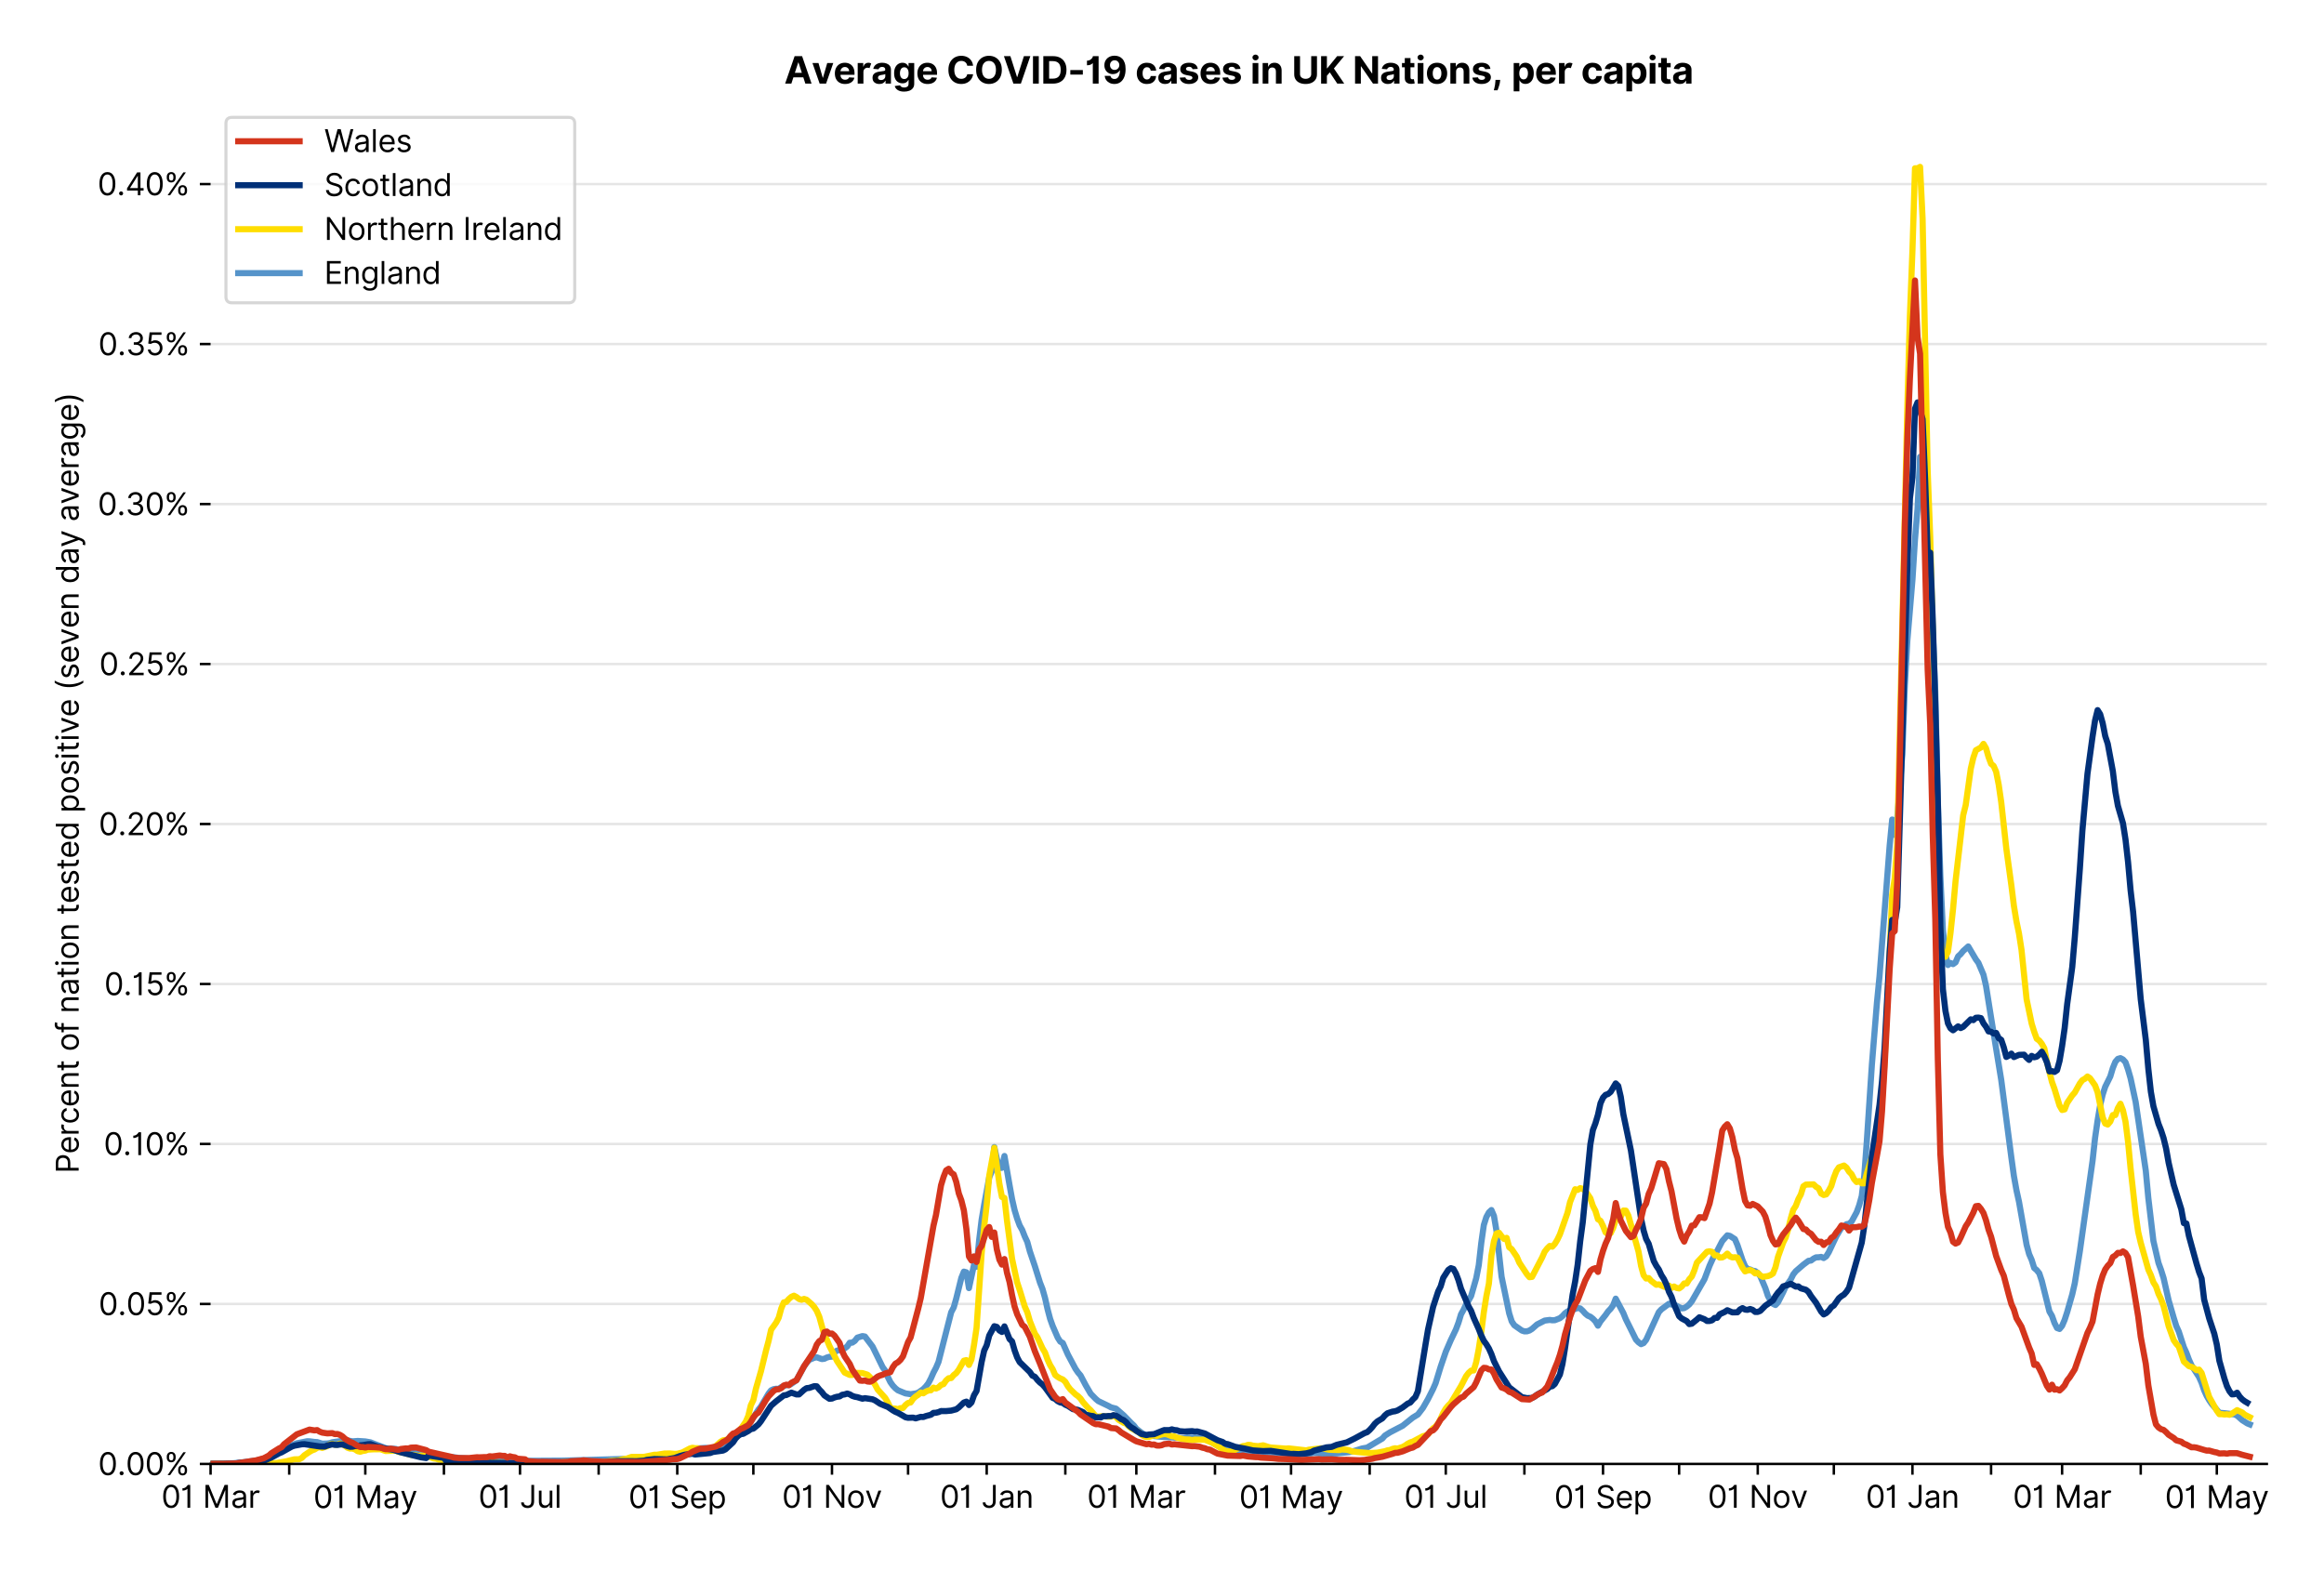 <?xml version="1.0" encoding="utf-8" standalone="no"?>
<!DOCTYPE svg PUBLIC "-//W3C//DTD SVG 1.1//EN"
  "http://www.w3.org/Graphics/SVG/1.1/DTD/svg11.dtd">
<svg xmlns:xlink="http://www.w3.org/1999/xlink" viewBox="0 0 756.79 511.234" xmlns="http://www.w3.org/2000/svg" version="1.1">
 <defs>
  <style type="text/css">*{stroke-linejoin: round; stroke-linecap: butt}</style>
 </defs>
 <g id="figure_1">
  <g id="patch_1">
   <path d="M 0 511.234 
L 756.79 511.234 
L 756.79 0 
L 0 0 
z
" style="fill: #ffffff"/>
  </g>
  <g id="axes_1">
   <g id="patch_2">
    <path d="M 68.575 476.745 
L 738.175 476.745 
L 738.175 33.225 
L 68.575 33.225 
z
" style="fill: #ffffff"/>
   </g>
   <g id="matplotlib.axis_1">
    <g id="xtick_1">
     <g id="line2d_1">
      <defs>
       <path id="m388659e13f" d="M 0 0 
L 0 3.5 
" style="stroke: #000000; stroke-width: 0.8"/>
      </defs>
      <g>
       <use xlink:href="#m388659e13f" x="68.575" y="476.745" style="stroke: #000000; stroke-width: 0.8"/>
      </g>
     </g>
     <g id="text_1">
      <!-- 01 Mar -->
      <g transform="translate(52.538 491.018)scale(0.1 -0.1)">
       <defs>
        <path id="Inter-Regular-30" d="M 2000 -64 
Q 1230 -64 806 561 
Q 382 1186 382 2327 
Q 382 3459 809 4088 
Q 1236 4718 2000 4718 
Q 2764 4718 3191 4088 
Q 3618 3459 3618 2327 
Q 3618 1186 3194 561 
Q 2771 -64 2000 -64 
z
M 2000 436 
Q 2509 436 2791 927 
Q 3073 1418 3073 2327 
Q 3073 3234 2789 3730 
Q 2505 4227 2000 4227 
Q 1496 4227 1211 3730 
Q 927 3234 927 2327 
Q 927 1418 1210 927 
Q 1493 436 2000 436 
z
" transform="scale(0.016)"/>
        <path id="Inter-Regular-31" d="M 1973 4655 
L 1973 0 
L 1409 0 
L 1409 3836 
L 1373 3836 
Q 1341 3773 1209 3692 
Q 1077 3611 868 3551 
Q 659 3491 391 3491 
L 391 3964 
Q 661 3964 859 4061 
Q 1057 4159 1190 4291 
Q 1323 4423 1392 4529 
Q 1461 4636 1473 4655 
L 1973 4655 
z
" transform="scale(0.016)"/>
        <path id="Inter-Regular-20" transform="scale(0.016)"/>
        <path id="Inter-Regular-4d" d="M 564 4655 
L 1236 4655 
L 2818 791 
L 2873 791 
L 4455 4655 
L 5127 4655 
L 5127 0 
L 4600 0 
L 4600 3536 
L 4555 3536 
L 3100 0 
L 2591 0 
L 1136 3536 
L 1091 3536 
L 1091 0 
L 564 0 
L 564 4655 
z
" transform="scale(0.016)"/>
        <path id="Inter-Regular-61" d="M 1518 -82 
Q 1186 -82 916 44 
Q 646 170 486 410 
Q 327 650 327 991 
Q 327 1291 445 1478 
Q 564 1666 761 1773 
Q 959 1880 1199 1933 
Q 1439 1986 1682 2018 
Q 2000 2059 2199 2080 
Q 2398 2102 2490 2154 
Q 2582 2207 2582 2336 
L 2582 2355 
Q 2582 2691 2399 2877 
Q 2216 3064 1846 3064 
Q 1461 3064 1243 2895 
Q 1025 2727 936 2536 
L 427 2718 
Q 564 3036 792 3214 
Q 1021 3393 1292 3464 
Q 1564 3536 1827 3536 
Q 1996 3536 2215 3496 
Q 2434 3457 2640 3334 
Q 2846 3211 2982 2963 
Q 3118 2716 3118 2300 
L 3118 0 
L 2582 0 
L 2582 473 
L 2555 473 
Q 2500 359 2373 229 
Q 2246 100 2034 9 
Q 1823 -82 1518 -82 
z
M 1600 400 
Q 1918 400 2137 525 
Q 2357 650 2469 847 
Q 2582 1045 2582 1264 
L 2582 1755 
Q 2548 1714 2433 1681 
Q 2318 1648 2169 1624 
Q 2021 1600 1881 1583 
Q 1741 1566 1655 1555 
Q 1446 1527 1265 1467 
Q 1084 1407 974 1287 
Q 864 1168 864 964 
Q 864 684 1072 542 
Q 1280 400 1600 400 
z
" transform="scale(0.016)"/>
        <path id="Inter-Regular-72" d="M 491 0 
L 491 3491 
L 1009 3491 
L 1009 2964 
L 1046 2964 
Q 1139 3223 1389 3384 
Q 1639 3545 1955 3545 
Q 2100 3545 2209 3511 
Q 2318 3477 2400 3418 
L 2218 2964 
Q 2161 2993 2085 3010 
Q 2009 3027 1909 3027 
Q 1527 3027 1277 2794 
Q 1027 2561 1027 2209 
L 1027 0 
L 491 0 
z
" transform="scale(0.016)"/>
       </defs>
       <use xlink:href="#Inter-Regular-30"/>
       <use xlink:href="#Inter-Regular-31" x="62.5"/>
       <use xlink:href="#Inter-Regular-20" x="106.676"/>
       <use xlink:href="#Inter-Regular-4d" x="134.801"/>
       <use xlink:href="#Inter-Regular-61" x="225.994"/>
       <use xlink:href="#Inter-Regular-72" x="282.386"/>
      </g>
     </g>
    </g>
    <g id="xtick_2">
     <g id="line2d_2">
      <g>
       <use xlink:href="#m388659e13f" x="94.179" y="476.745" style="stroke: #000000; stroke-width: 0.8"/>
      </g>
     </g>
    </g>
    <g id="xtick_3">
     <g id="line2d_3">
      <g>
       <use xlink:href="#m388659e13f" x="118.957" y="476.745" style="stroke: #000000; stroke-width: 0.8"/>
      </g>
     </g>
     <g id="text_2">
      <!-- 01 May -->
      <g transform="translate(102.054 491.117)scale(0.1 -0.1)">
       <defs>
        <path id="Inter-Regular-79" d="M 818 -1355 
Q 682 -1355 575 -1333 
Q 468 -1311 427 -1291 
L 564 -818 
Q 857 -893 1053 -814 
Q 1250 -736 1391 -345 
L 1509 -18 
L 218 3491 
L 800 3491 
L 1764 709 
L 1800 709 
L 2764 3491 
L 3346 3491 
L 1846 -564 
Q 1550 -1355 818 -1355 
z
" transform="scale(0.016)"/>
       </defs>
       <use xlink:href="#Inter-Regular-30"/>
       <use xlink:href="#Inter-Regular-31" x="62.5"/>
       <use xlink:href="#Inter-Regular-20" x="106.676"/>
       <use xlink:href="#Inter-Regular-4d" x="134.801"/>
       <use xlink:href="#Inter-Regular-61" x="225.994"/>
       <use xlink:href="#Inter-Regular-79" x="282.386"/>
      </g>
     </g>
    </g>
    <g id="xtick_4">
     <g id="line2d_4">
      <g>
       <use xlink:href="#m388659e13f" x="144.561" y="476.745" style="stroke: #000000; stroke-width: 0.8"/>
      </g>
     </g>
    </g>
    <g id="xtick_5">
     <g id="line2d_5">
      <g>
       <use xlink:href="#m388659e13f" x="169.339" y="476.745" style="stroke: #000000; stroke-width: 0.8"/>
      </g>
     </g>
     <g id="text_3">
      <!-- 01 Jul -->
      <g transform="translate(155.795 491.018)scale(0.1 -0.1)">
       <defs>
        <path id="Inter-Regular-4a" d="M 2346 4655 
L 2909 4655 
L 2909 1327 
Q 2909 657 2549 296 
Q 2189 -64 1582 -64 
Q 1200 -64 902 76 
Q 605 216 434 475 
Q 264 734 264 1091 
L 818 1091 
Q 818 795 1034 615 
Q 1250 436 1582 436 
Q 1948 436 2147 664 
Q 2346 893 2346 1327 
L 2346 4655 
z
" transform="scale(0.016)"/>
        <path id="Inter-Regular-75" d="M 2691 1427 
L 2691 3491 
L 3227 3491 
L 3227 0 
L 2691 0 
L 2691 591 
L 2655 591 
Q 2532 325 2273 140 
Q 2014 -45 1618 -45 
Q 1127 -45 809 280 
Q 491 605 491 1273 
L 491 3491 
L 1027 3491 
L 1027 1309 
Q 1027 927 1242 700 
Q 1457 473 1791 473 
Q 1991 473 2199 575 
Q 2407 677 2549 888 
Q 2691 1100 2691 1427 
z
" transform="scale(0.016)"/>
        <path id="Inter-Regular-6c" d="M 1027 4655 
L 1027 0 
L 491 0 
L 491 4655 
L 1027 4655 
z
" transform="scale(0.016)"/>
       </defs>
       <use xlink:href="#Inter-Regular-30"/>
       <use xlink:href="#Inter-Regular-31" x="62.5"/>
       <use xlink:href="#Inter-Regular-20" x="106.676"/>
       <use xlink:href="#Inter-Regular-4a" x="134.801"/>
       <use xlink:href="#Inter-Regular-75" x="189.063"/>
       <use xlink:href="#Inter-Regular-6c" x="247.159"/>
      </g>
     </g>
    </g>
    <g id="xtick_6">
     <g id="line2d_6">
      <g>
       <use xlink:href="#m388659e13f" x="194.943" y="476.745" style="stroke: #000000; stroke-width: 0.8"/>
      </g>
     </g>
    </g>
    <g id="xtick_7">
     <g id="line2d_7">
      <g>
       <use xlink:href="#m388659e13f" x="220.546" y="476.745" style="stroke: #000000; stroke-width: 0.8"/>
      </g>
     </g>
     <g id="text_4">
      <!-- 01 Sep -->
      <g transform="translate(204.659 491.117)scale(0.1 -0.1)">
       <defs>
        <path id="Inter-Regular-53" d="M 3109 3491 
Q 3068 3836 2777 4027 
Q 2486 4218 2064 4218 
Q 1600 4218 1318 3999 
Q 1036 3780 1036 3445 
Q 1036 3195 1189 3042 
Q 1343 2889 1553 2803 
Q 1764 2718 1936 2673 
L 2409 2545 
Q 2591 2498 2815 2414 
Q 3039 2330 3244 2185 
Q 3450 2041 3584 1816 
Q 3718 1591 3718 1264 
Q 3718 886 3521 581 
Q 3325 277 2949 97 
Q 2573 -82 2036 -82 
Q 1286 -82 845 272 
Q 405 627 364 1200 
L 946 1200 
Q 968 936 1124 764 
Q 1280 593 1519 510 
Q 1759 427 2036 427 
Q 2359 427 2616 533 
Q 2873 639 3023 828 
Q 3173 1018 3173 1273 
Q 3173 1505 3043 1650 
Q 2914 1795 2702 1886 
Q 2491 1977 2246 2045 
L 1673 2209 
Q 1127 2366 809 2657 
Q 491 2948 491 3418 
Q 491 3809 703 4101 
Q 916 4393 1276 4555 
Q 1636 4718 2082 4718 
Q 2532 4718 2882 4558 
Q 3232 4398 3437 4120 
Q 3643 3843 3655 3491 
L 3109 3491 
z
" transform="scale(0.016)"/>
        <path id="Inter-Regular-65" d="M 1955 -73 
Q 1450 -73 1085 151 
Q 721 375 524 778 
Q 327 1182 327 1718 
Q 327 2255 524 2665 
Q 721 3075 1074 3305 
Q 1427 3536 1900 3536 
Q 2173 3536 2439 3445 
Q 2705 3355 2923 3151 
Q 3141 2948 3270 2614 
Q 3400 2280 3400 1791 
L 3400 1564 
L 866 1564 
Q 884 1005 1183 707 
Q 1482 409 1955 409 
Q 2271 409 2498 545 
Q 2725 682 2827 955 
L 3346 809 
Q 3223 414 2854 170 
Q 2486 -73 1955 -73 
z
M 866 2027 
L 2855 2027 
Q 2855 2470 2595 2762 
Q 2336 3055 1900 3055 
Q 1593 3055 1368 2911 
Q 1143 2768 1013 2533 
Q 884 2298 866 2027 
z
" transform="scale(0.016)"/>
        <path id="Inter-Regular-70" d="M 491 -1309 
L 491 3491 
L 1009 3491 
L 1009 2936 
L 1073 2936 
Q 1132 3027 1237 3169 
Q 1343 3311 1542 3423 
Q 1741 3536 2082 3536 
Q 2523 3536 2859 3315 
Q 3196 3095 3384 2690 
Q 3573 2286 3573 1736 
Q 3573 1182 3384 776 
Q 3196 370 2861 148 
Q 2527 -73 2091 -73 
Q 1755 -73 1552 39 
Q 1350 152 1241 296 
Q 1132 441 1073 536 
L 1027 536 
L 1027 -1309 
L 491 -1309 
z
M 1018 1745 
Q 1018 1152 1276 780 
Q 1534 409 2018 409 
Q 2355 409 2581 587 
Q 2807 766 2921 1069 
Q 3036 1373 3036 1745 
Q 3036 2114 2923 2410 
Q 2811 2707 2585 2881 
Q 2359 3055 2018 3055 
Q 1527 3055 1272 2693 
Q 1018 2332 1018 1745 
z
" transform="scale(0.016)"/>
       </defs>
       <use xlink:href="#Inter-Regular-30"/>
       <use xlink:href="#Inter-Regular-31" x="62.5"/>
       <use xlink:href="#Inter-Regular-20" x="106.676"/>
       <use xlink:href="#Inter-Regular-53" x="134.801"/>
       <use xlink:href="#Inter-Regular-65" x="198.58"/>
       <use xlink:href="#Inter-Regular-70" x="256.818"/>
      </g>
     </g>
    </g>
    <g id="xtick_8">
     <g id="line2d_8">
      <g>
       <use xlink:href="#m388659e13f" x="245.324" y="476.745" style="stroke: #000000; stroke-width: 0.8"/>
      </g>
     </g>
    </g>
    <g id="xtick_9">
     <g id="line2d_9">
      <g>
       <use xlink:href="#m388659e13f" x="270.928" y="476.745" style="stroke: #000000; stroke-width: 0.8"/>
      </g>
     </g>
     <g id="text_5">
      <!-- 01 Nov -->
      <g transform="translate(254.657 491.018)scale(0.1 -0.1)">
       <defs>
        <path id="Inter-Regular-4e" d="M 4255 4655 
L 4255 0 
L 3709 0 
L 1173 3655 
L 1127 3655 
L 1127 0 
L 564 0 
L 564 4655 
L 1109 4655 
L 3655 991 
L 3700 991 
L 3700 4655 
L 4255 4655 
z
" transform="scale(0.016)"/>
        <path id="Inter-Regular-6f" d="M 1909 -73 
Q 1436 -73 1080 152 
Q 725 377 526 781 
Q 327 1186 327 1727 
Q 327 2273 526 2679 
Q 725 3086 1080 3311 
Q 1436 3536 1909 3536 
Q 2382 3536 2737 3311 
Q 3093 3086 3292 2679 
Q 3491 2273 3491 1727 
Q 3491 1186 3292 781 
Q 3093 377 2737 152 
Q 2382 -73 1909 -73 
z
M 1909 409 
Q 2268 409 2500 593 
Q 2732 777 2843 1077 
Q 2955 1377 2955 1727 
Q 2955 2077 2843 2379 
Q 2732 2682 2500 2868 
Q 2268 3055 1909 3055 
Q 1550 3055 1318 2868 
Q 1086 2682 975 2379 
Q 864 2077 864 1727 
Q 864 1377 975 1077 
Q 1086 777 1318 593 
Q 1550 409 1909 409 
z
" transform="scale(0.016)"/>
        <path id="Inter-Regular-76" d="M 3346 3491 
L 2055 0 
L 1509 0 
L 218 3491 
L 800 3491 
L 1764 709 
L 1800 709 
L 2764 3491 
L 3346 3491 
z
" transform="scale(0.016)"/>
       </defs>
       <use xlink:href="#Inter-Regular-30"/>
       <use xlink:href="#Inter-Regular-31" x="62.5"/>
       <use xlink:href="#Inter-Regular-20" x="106.676"/>
       <use xlink:href="#Inter-Regular-4e" x="134.801"/>
       <use xlink:href="#Inter-Regular-6f" x="210.085"/>
       <use xlink:href="#Inter-Regular-76" x="269.744"/>
      </g>
     </g>
    </g>
    <g id="xtick_10">
     <g id="line2d_10">
      <g>
       <use xlink:href="#m388659e13f" x="295.706" y="476.745" style="stroke: #000000; stroke-width: 0.8"/>
      </g>
     </g>
    </g>
    <g id="xtick_11">
     <g id="line2d_11">
      <g>
       <use xlink:href="#m388659e13f" x="321.31" y="476.745" style="stroke: #000000; stroke-width: 0.8"/>
      </g>
     </g>
     <g id="text_6">
      <!-- 01 Jan -->
      <g transform="translate(306.111 491.018)scale(0.1 -0.1)">
       <defs>
        <path id="Inter-Regular-6e" d="M 1027 2100 
L 1027 0 
L 491 0 
L 491 3491 
L 1009 3491 
L 1009 2945 
L 1055 2945 
Q 1177 3211 1427 3373 
Q 1677 3536 2073 3536 
Q 2602 3536 2928 3211 
Q 3255 2886 3255 2218 
L 3255 0 
L 2718 0 
L 2718 2182 
Q 2718 2593 2504 2824 
Q 2291 3055 1918 3055 
Q 1534 3055 1280 2806 
Q 1027 2557 1027 2100 
z
" transform="scale(0.016)"/>
       </defs>
       <use xlink:href="#Inter-Regular-30"/>
       <use xlink:href="#Inter-Regular-31" x="62.5"/>
       <use xlink:href="#Inter-Regular-20" x="106.676"/>
       <use xlink:href="#Inter-Regular-4a" x="134.801"/>
       <use xlink:href="#Inter-Regular-61" x="189.063"/>
       <use xlink:href="#Inter-Regular-6e" x="245.455"/>
      </g>
     </g>
    </g>
    <g id="xtick_12">
     <g id="line2d_12">
      <g>
       <use xlink:href="#m388659e13f" x="346.914" y="476.745" style="stroke: #000000; stroke-width: 0.8"/>
      </g>
     </g>
    </g>
    <g id="xtick_13">
     <g id="line2d_13">
      <g>
       <use xlink:href="#m388659e13f" x="370.04" y="476.745" style="stroke: #000000; stroke-width: 0.8"/>
      </g>
     </g>
     <g id="text_7">
      <!-- 01 Mar -->
      <g transform="translate(354.003 491.018)scale(0.1 -0.1)">
       <use xlink:href="#Inter-Regular-30"/>
       <use xlink:href="#Inter-Regular-31" x="62.5"/>
       <use xlink:href="#Inter-Regular-20" x="106.676"/>
       <use xlink:href="#Inter-Regular-4d" x="134.801"/>
       <use xlink:href="#Inter-Regular-61" x="225.994"/>
       <use xlink:href="#Inter-Regular-72" x="282.386"/>
      </g>
     </g>
    </g>
    <g id="xtick_14">
     <g id="line2d_14">
      <g>
       <use xlink:href="#m388659e13f" x="395.644" y="476.745" style="stroke: #000000; stroke-width: 0.8"/>
      </g>
     </g>
    </g>
    <g id="xtick_15">
     <g id="line2d_15">
      <g>
       <use xlink:href="#m388659e13f" x="420.422" y="476.745" style="stroke: #000000; stroke-width: 0.8"/>
      </g>
     </g>
     <g id="text_8">
      <!-- 01 May -->
      <g transform="translate(403.519 491.117)scale(0.1 -0.1)">
       <use xlink:href="#Inter-Regular-30"/>
       <use xlink:href="#Inter-Regular-31" x="62.5"/>
       <use xlink:href="#Inter-Regular-20" x="106.676"/>
       <use xlink:href="#Inter-Regular-4d" x="134.801"/>
       <use xlink:href="#Inter-Regular-61" x="225.994"/>
       <use xlink:href="#Inter-Regular-79" x="282.386"/>
      </g>
     </g>
    </g>
    <g id="xtick_16">
     <g id="line2d_16">
      <g>
       <use xlink:href="#m388659e13f" x="446.026" y="476.745" style="stroke: #000000; stroke-width: 0.8"/>
      </g>
     </g>
    </g>
    <g id="xtick_17">
     <g id="line2d_17">
      <g>
       <use xlink:href="#m388659e13f" x="470.804" y="476.745" style="stroke: #000000; stroke-width: 0.8"/>
      </g>
     </g>
     <g id="text_9">
      <!-- 01 Jul -->
      <g transform="translate(457.26 491.018)scale(0.1 -0.1)">
       <use xlink:href="#Inter-Regular-30"/>
       <use xlink:href="#Inter-Regular-31" x="62.5"/>
       <use xlink:href="#Inter-Regular-20" x="106.676"/>
       <use xlink:href="#Inter-Regular-4a" x="134.801"/>
       <use xlink:href="#Inter-Regular-75" x="189.063"/>
       <use xlink:href="#Inter-Regular-6c" x="247.159"/>
      </g>
     </g>
    </g>
    <g id="xtick_18">
     <g id="line2d_18">
      <g>
       <use xlink:href="#m388659e13f" x="496.408" y="476.745" style="stroke: #000000; stroke-width: 0.8"/>
      </g>
     </g>
    </g>
    <g id="xtick_19">
     <g id="line2d_19">
      <g>
       <use xlink:href="#m388659e13f" x="522.012" y="476.745" style="stroke: #000000; stroke-width: 0.8"/>
      </g>
     </g>
     <g id="text_10">
      <!-- 01 Sep -->
      <g transform="translate(506.124 491.117)scale(0.1 -0.1)">
       <use xlink:href="#Inter-Regular-30"/>
       <use xlink:href="#Inter-Regular-31" x="62.5"/>
       <use xlink:href="#Inter-Regular-20" x="106.676"/>
       <use xlink:href="#Inter-Regular-53" x="134.801"/>
       <use xlink:href="#Inter-Regular-65" x="198.58"/>
       <use xlink:href="#Inter-Regular-70" x="256.818"/>
      </g>
     </g>
    </g>
    <g id="xtick_20">
     <g id="line2d_20">
      <g>
       <use xlink:href="#m388659e13f" x="546.79" y="476.745" style="stroke: #000000; stroke-width: 0.8"/>
      </g>
     </g>
    </g>
    <g id="xtick_21">
     <g id="line2d_21">
      <g>
       <use xlink:href="#m388659e13f" x="572.394" y="476.745" style="stroke: #000000; stroke-width: 0.8"/>
      </g>
     </g>
     <g id="text_11">
      <!-- 01 Nov -->
      <g transform="translate(556.122 491.018)scale(0.1 -0.1)">
       <use xlink:href="#Inter-Regular-30"/>
       <use xlink:href="#Inter-Regular-31" x="62.5"/>
       <use xlink:href="#Inter-Regular-20" x="106.676"/>
       <use xlink:href="#Inter-Regular-4e" x="134.801"/>
       <use xlink:href="#Inter-Regular-6f" x="210.085"/>
       <use xlink:href="#Inter-Regular-76" x="269.744"/>
      </g>
     </g>
    </g>
    <g id="xtick_22">
     <g id="line2d_22">
      <g>
       <use xlink:href="#m388659e13f" x="597.172" y="476.745" style="stroke: #000000; stroke-width: 0.8"/>
      </g>
     </g>
    </g>
    <g id="xtick_23">
     <g id="line2d_23">
      <g>
       <use xlink:href="#m388659e13f" x="622.775" y="476.745" style="stroke: #000000; stroke-width: 0.8"/>
      </g>
     </g>
     <g id="text_12">
      <!-- 01 Jan -->
      <g transform="translate(607.576 491.018)scale(0.1 -0.1)">
       <use xlink:href="#Inter-Regular-30"/>
       <use xlink:href="#Inter-Regular-31" x="62.5"/>
       <use xlink:href="#Inter-Regular-20" x="106.676"/>
       <use xlink:href="#Inter-Regular-4a" x="134.801"/>
       <use xlink:href="#Inter-Regular-61" x="189.063"/>
       <use xlink:href="#Inter-Regular-6e" x="245.455"/>
      </g>
     </g>
    </g>
    <g id="xtick_24">
     <g id="line2d_24">
      <g>
       <use xlink:href="#m388659e13f" x="648.379" y="476.745" style="stroke: #000000; stroke-width: 0.8"/>
      </g>
     </g>
    </g>
    <g id="xtick_25">
     <g id="line2d_25">
      <g>
       <use xlink:href="#m388659e13f" x="671.505" y="476.745" style="stroke: #000000; stroke-width: 0.8"/>
      </g>
     </g>
     <g id="text_13">
      <!-- 01 Mar -->
      <g transform="translate(655.469 491.018)scale(0.1 -0.1)">
       <use xlink:href="#Inter-Regular-30"/>
       <use xlink:href="#Inter-Regular-31" x="62.5"/>
       <use xlink:href="#Inter-Regular-20" x="106.676"/>
       <use xlink:href="#Inter-Regular-4d" x="134.801"/>
       <use xlink:href="#Inter-Regular-61" x="225.994"/>
       <use xlink:href="#Inter-Regular-72" x="282.386"/>
      </g>
     </g>
    </g>
    <g id="xtick_26">
     <g id="line2d_26">
      <g>
       <use xlink:href="#m388659e13f" x="697.109" y="476.745" style="stroke: #000000; stroke-width: 0.8"/>
      </g>
     </g>
    </g>
    <g id="xtick_27">
     <g id="line2d_27">
      <g>
       <use xlink:href="#m388659e13f" x="721.887" y="476.745" style="stroke: #000000; stroke-width: 0.8"/>
      </g>
     </g>
     <g id="text_14">
      <!-- 01 May -->
      <g transform="translate(704.984 491.117)scale(0.1 -0.1)">
       <use xlink:href="#Inter-Regular-30"/>
       <use xlink:href="#Inter-Regular-31" x="62.5"/>
       <use xlink:href="#Inter-Regular-20" x="106.676"/>
       <use xlink:href="#Inter-Regular-4d" x="134.801"/>
       <use xlink:href="#Inter-Regular-61" x="225.994"/>
       <use xlink:href="#Inter-Regular-79" x="282.386"/>
      </g>
     </g>
    </g>
   </g>
   <g id="matplotlib.axis_2">
    <g id="ytick_1">
     <g id="line2d_28">
      <path d="M 68.575 476.745 
L 738.175 476.745 
" clip-path="url(#p795af059d8)" style="fill: none; stroke: #e5e5e5; stroke-width: 0.8; stroke-linecap: square"/>
     </g>
     <g id="line2d_29">
      <defs>
       <path id="m99e673bb79" d="M 0 0 
L -3.5 0 
" style="stroke: #000000; stroke-width: 0.8"/>
      </defs>
      <g>
       <use xlink:href="#m99e673bb79" x="68.575" y="476.745" style="stroke: #000000; stroke-width: 0.8"/>
      </g>
     </g>
     <g id="text_15">
      <!-- 0.00% -->
      <g transform="translate(31.944 480.382)scale(0.1 -0.1)">
       <defs>
        <path id="Inter-Regular-2e" d="M 882 -36 
Q 714 -36 593 84 
Q 473 205 473 373 
Q 473 541 593 661 
Q 714 782 882 782 
Q 1050 782 1170 661 
Q 1291 541 1291 373 
Q 1291 205 1170 84 
Q 1050 -36 882 -36 
z
" transform="scale(0.016)"/>
        <path id="Inter-Regular-25" d="M 2855 873 
L 2855 1118 
Q 2855 1373 2960 1585 
Q 3066 1798 3269 1926 
Q 3473 2055 3764 2055 
Q 4059 2055 4259 1926 
Q 4459 1798 4561 1585 
Q 4664 1373 4664 1118 
L 4664 873 
Q 4664 618 4560 405 
Q 4457 193 4256 64 
Q 4055 -64 3764 -64 
Q 3468 -64 3266 64 
Q 3064 193 2959 405 
Q 2855 618 2855 873 
z
M 536 3536 
L 536 3782 
Q 536 4036 642 4248 
Q 748 4461 951 4589 
Q 1155 4718 1446 4718 
Q 1741 4718 1941 4589 
Q 2141 4461 2243 4248 
Q 2346 4036 2346 3782 
L 2346 3536 
Q 2346 3282 2242 3069 
Q 2139 2857 1937 2728 
Q 1736 2600 1446 2600 
Q 1150 2600 948 2728 
Q 746 2857 641 3069 
Q 536 3282 536 3536 
z
M 709 0 
L 3909 4655 
L 4427 4655 
L 1227 0 
L 709 0 
z
M 3318 1118 
L 3318 873 
Q 3318 661 3418 494 
Q 3518 327 3764 327 
Q 4002 327 4101 494 
Q 4200 661 4200 873 
L 4200 1118 
Q 4200 1330 4104 1497 
Q 4009 1664 3764 1664 
Q 3525 1664 3421 1497 
Q 3318 1330 3318 1118 
z
M 1000 3782 
L 1000 3536 
Q 1000 3325 1100 3158 
Q 1200 2991 1446 2991 
Q 1684 2991 1783 3158 
Q 1882 3325 1882 3536 
L 1882 3782 
Q 1882 3993 1786 4160 
Q 1691 4327 1446 4327 
Q 1207 4327 1103 4160 
Q 1000 3993 1000 3782 
z
" transform="scale(0.016)"/>
       </defs>
       <use xlink:href="#Inter-Regular-30"/>
       <use xlink:href="#Inter-Regular-2e" x="62.5"/>
       <use xlink:href="#Inter-Regular-30" x="90.057"/>
       <use xlink:href="#Inter-Regular-30" x="152.557"/>
       <use xlink:href="#Inter-Regular-25" x="215.057"/>
      </g>
     </g>
    </g>
    <g id="ytick_2">
     <g id="line2d_30">
      <path d="M 68.575 424.646 
L 738.175 424.646 
" clip-path="url(#p795af059d8)" style="fill: none; stroke: #e5e5e5; stroke-width: 0.8; stroke-linecap: square"/>
     </g>
     <g id="line2d_31">
      <g>
       <use xlink:href="#m99e673bb79" x="68.575" y="424.646" style="stroke: #000000; stroke-width: 0.8"/>
      </g>
     </g>
     <g id="text_16">
      <!-- 0.05% -->
      <g transform="translate(32.114 428.282)scale(0.1 -0.1)">
       <defs>
        <path id="Inter-Regular-35" d="M 1936 -64 
Q 1536 -64 1216 95 
Q 896 255 702 532 
Q 509 809 491 1164 
L 1036 1164 
Q 1068 848 1324 642 
Q 1580 436 1936 436 
Q 2223 436 2447 570 
Q 2671 705 2799 940 
Q 2927 1175 2927 1473 
Q 2927 1777 2794 2017 
Q 2661 2257 2429 2395 
Q 2198 2534 1900 2536 
Q 1686 2539 1461 2472 
Q 1236 2405 1091 2300 
L 564 2364 
L 846 4655 
L 3264 4655 
L 3264 4155 
L 1318 4155 
L 1155 2782 
L 1182 2782 
Q 1325 2895 1541 2970 
Q 1757 3045 1991 3045 
Q 2418 3045 2753 2842 
Q 3089 2639 3281 2286 
Q 3473 1934 3473 1482 
Q 3473 1036 3274 687 
Q 3075 339 2727 137 
Q 2380 -64 1936 -64 
z
" transform="scale(0.016)"/>
       </defs>
       <use xlink:href="#Inter-Regular-30"/>
       <use xlink:href="#Inter-Regular-2e" x="62.5"/>
       <use xlink:href="#Inter-Regular-30" x="90.057"/>
       <use xlink:href="#Inter-Regular-35" x="152.557"/>
       <use xlink:href="#Inter-Regular-25" x="213.352"/>
      </g>
     </g>
    </g>
    <g id="ytick_3">
     <g id="line2d_32">
      <path d="M 68.575 372.546 
L 738.175 372.546 
" clip-path="url(#p795af059d8)" style="fill: none; stroke: #e5e5e5; stroke-width: 0.8; stroke-linecap: square"/>
     </g>
     <g id="line2d_33">
      <g>
       <use xlink:href="#m99e673bb79" x="68.575" y="372.546" style="stroke: #000000; stroke-width: 0.8"/>
      </g>
     </g>
     <g id="text_17">
      <!-- 0.10% -->
      <g transform="translate(33.777 376.183)scale(0.1 -0.1)">
       <use xlink:href="#Inter-Regular-30"/>
       <use xlink:href="#Inter-Regular-2e" x="62.5"/>
       <use xlink:href="#Inter-Regular-31" x="90.057"/>
       <use xlink:href="#Inter-Regular-30" x="134.233"/>
       <use xlink:href="#Inter-Regular-25" x="196.733"/>
      </g>
     </g>
    </g>
    <g id="ytick_4">
     <g id="line2d_34">
      <path d="M 68.575 320.447 
L 738.175 320.447 
" clip-path="url(#p795af059d8)" style="fill: none; stroke: #e5e5e5; stroke-width: 0.8; stroke-linecap: square"/>
     </g>
     <g id="line2d_35">
      <g>
       <use xlink:href="#m99e673bb79" x="68.575" y="320.447" style="stroke: #000000; stroke-width: 0.8"/>
      </g>
     </g>
     <g id="text_18">
      <!-- 0.15% -->
      <g transform="translate(33.947 324.084)scale(0.1 -0.1)">
       <use xlink:href="#Inter-Regular-30"/>
       <use xlink:href="#Inter-Regular-2e" x="62.5"/>
       <use xlink:href="#Inter-Regular-31" x="90.057"/>
       <use xlink:href="#Inter-Regular-35" x="134.233"/>
       <use xlink:href="#Inter-Regular-25" x="195.028"/>
      </g>
     </g>
    </g>
    <g id="ytick_5">
     <g id="line2d_36">
      <path d="M 68.575 268.347 
L 738.175 268.347 
" clip-path="url(#p795af059d8)" style="fill: none; stroke: #e5e5e5; stroke-width: 0.8; stroke-linecap: square"/>
     </g>
     <g id="line2d_37">
      <g>
       <use xlink:href="#m99e673bb79" x="68.575" y="268.347" style="stroke: #000000; stroke-width: 0.8"/>
      </g>
     </g>
     <g id="text_19">
      <!-- 0.20% -->
      <g transform="translate(32.142 271.984)scale(0.1 -0.1)">
       <defs>
        <path id="Inter-Regular-32" d="M 482 0 
L 482 409 
L 2018 2091 
Q 2289 2386 2464 2605 
Q 2639 2825 2724 3019 
Q 2809 3214 2809 3427 
Q 2809 3795 2553 4011 
Q 2298 4227 1918 4227 
Q 1514 4227 1275 3985 
Q 1036 3743 1036 3345 
L 500 3345 
Q 500 3755 688 4064 
Q 877 4373 1203 4545 
Q 1530 4718 1936 4718 
Q 2346 4718 2661 4545 
Q 2977 4373 3156 4079 
Q 3336 3786 3336 3427 
Q 3336 3170 3244 2926 
Q 3152 2682 2926 2383 
Q 2700 2084 2300 1655 
L 1255 536 
L 1255 500 
L 3418 500 
L 3418 0 
L 482 0 
z
" transform="scale(0.016)"/>
       </defs>
       <use xlink:href="#Inter-Regular-30"/>
       <use xlink:href="#Inter-Regular-2e" x="62.5"/>
       <use xlink:href="#Inter-Regular-32" x="90.057"/>
       <use xlink:href="#Inter-Regular-30" x="150.568"/>
       <use xlink:href="#Inter-Regular-25" x="213.068"/>
      </g>
     </g>
    </g>
    <g id="ytick_6">
     <g id="line2d_38">
      <path d="M 68.575 216.248 
L 738.175 216.248 
" clip-path="url(#p795af059d8)" style="fill: none; stroke: #e5e5e5; stroke-width: 0.8; stroke-linecap: square"/>
     </g>
     <g id="line2d_39">
      <g>
       <use xlink:href="#m99e673bb79" x="68.575" y="216.248" style="stroke: #000000; stroke-width: 0.8"/>
      </g>
     </g>
     <g id="text_20">
      <!-- 0.25% -->
      <g transform="translate(32.312 219.885)scale(0.1 -0.1)">
       <use xlink:href="#Inter-Regular-30"/>
       <use xlink:href="#Inter-Regular-2e" x="62.5"/>
       <use xlink:href="#Inter-Regular-32" x="90.057"/>
       <use xlink:href="#Inter-Regular-35" x="150.568"/>
       <use xlink:href="#Inter-Regular-25" x="211.364"/>
      </g>
     </g>
    </g>
    <g id="ytick_7">
     <g id="line2d_40">
      <path d="M 68.575 164.149 
L 738.175 164.149 
" clip-path="url(#p795af059d8)" style="fill: none; stroke: #e5e5e5; stroke-width: 0.8; stroke-linecap: square"/>
     </g>
     <g id="line2d_41">
      <g>
       <use xlink:href="#m99e673bb79" x="68.575" y="164.149" style="stroke: #000000; stroke-width: 0.8"/>
      </g>
     </g>
     <g id="text_21">
      <!-- 0.30% -->
      <g transform="translate(31.83 167.785)scale(0.1 -0.1)">
       <defs>
        <path id="Inter-Regular-33" d="M 2055 -64 
Q 1605 -64 1253 90 
Q 902 245 696 521 
Q 491 798 473 1164 
L 1046 1164 
Q 1071 827 1356 631 
Q 1641 436 2046 436 
Q 2493 436 2783 664 
Q 3073 893 3073 1264 
Q 3073 1650 2787 1893 
Q 2502 2136 1973 2136 
L 1600 2136 
L 1600 2636 
L 1973 2636 
Q 2386 2636 2647 2856 
Q 2909 3077 2909 3445 
Q 2909 3798 2679 4012 
Q 2450 4227 2064 4227 
Q 1823 4227 1610 4139 
Q 1398 4052 1264 3887 
Q 1130 3723 1118 3491 
L 573 3491 
Q 586 3857 793 4133 
Q 1000 4409 1335 4563 
Q 1671 4718 2073 4718 
Q 2505 4718 2814 4544 
Q 3123 4370 3289 4086 
Q 3455 3802 3455 3473 
Q 3455 3080 3249 2802 
Q 3043 2525 2691 2418 
L 2691 2382 
Q 3132 2309 3379 2008 
Q 3627 1707 3627 1264 
Q 3627 884 3421 583 
Q 3216 282 2861 109 
Q 2507 -64 2055 -64 
z
" transform="scale(0.016)"/>
       </defs>
       <use xlink:href="#Inter-Regular-30"/>
       <use xlink:href="#Inter-Regular-2e" x="62.5"/>
       <use xlink:href="#Inter-Regular-33" x="90.057"/>
       <use xlink:href="#Inter-Regular-30" x="153.693"/>
       <use xlink:href="#Inter-Regular-25" x="216.193"/>
      </g>
     </g>
    </g>
    <g id="ytick_8">
     <g id="line2d_42">
      <path d="M 68.575 112.049 
L 738.175 112.049 
" clip-path="url(#p795af059d8)" style="fill: none; stroke: #e5e5e5; stroke-width: 0.8; stroke-linecap: square"/>
     </g>
     <g id="line2d_43">
      <g>
       <use xlink:href="#m99e673bb79" x="68.575" y="112.049" style="stroke: #000000; stroke-width: 0.8"/>
      </g>
     </g>
     <g id="text_22">
      <!-- 0.35% -->
      <g transform="translate(32 115.686)scale(0.1 -0.1)">
       <use xlink:href="#Inter-Regular-30"/>
       <use xlink:href="#Inter-Regular-2e" x="62.5"/>
       <use xlink:href="#Inter-Regular-33" x="90.057"/>
       <use xlink:href="#Inter-Regular-35" x="153.693"/>
       <use xlink:href="#Inter-Regular-25" x="214.489"/>
      </g>
     </g>
    </g>
    <g id="ytick_9">
     <g id="line2d_44">
      <path d="M 68.575 59.95 
L 738.175 59.95 
" clip-path="url(#p795af059d8)" style="fill: none; stroke: #e5e5e5; stroke-width: 0.8; stroke-linecap: square"/>
     </g>
     <g id="line2d_45">
      <g>
       <use xlink:href="#m99e673bb79" x="68.575" y="59.95" style="stroke: #000000; stroke-width: 0.8"/>
      </g>
     </g>
     <g id="text_23">
      <!-- 0.40% -->
      <g transform="translate(31.773 63.587)scale(0.1 -0.1)">
       <defs>
        <path id="Inter-Regular-34" d="M 373 955 
L 373 1418 
L 2418 4655 
L 3100 4655 
L 3100 1455 
L 3736 1455 
L 3736 955 
L 3100 955 
L 3100 0 
L 2564 0 
L 2564 955 
L 373 955 
z
M 2564 1455 
L 2564 3936 
L 2527 3936 
L 982 1491 
L 982 1455 
L 2564 1455 
z
" transform="scale(0.016)"/>
       </defs>
       <use xlink:href="#Inter-Regular-30"/>
       <use xlink:href="#Inter-Regular-2e" x="62.5"/>
       <use xlink:href="#Inter-Regular-34" x="90.057"/>
       <use xlink:href="#Inter-Regular-30" x="154.261"/>
       <use xlink:href="#Inter-Regular-25" x="216.761"/>
      </g>
     </g>
    </g>
    <g id="text_24">
     <!-- Percent of nation tested positive (seven day average) -->
     <g transform="translate(25.614 382.124)rotate(-90)scale(0.1 -0.1)">
      <defs>
       <path id="Inter-Regular-50" d="M 564 0 
L 564 4655 
L 2136 4655 
Q 2684 4655 3033 4458 
Q 3382 4261 3550 3927 
Q 3718 3593 3718 3182 
Q 3718 2770 3551 2434 
Q 3384 2098 3036 1899 
Q 2689 1700 2146 1700 
L 1127 1700 
L 1127 0 
L 564 0 
z
M 1127 2200 
L 2127 2200 
Q 2689 2200 2926 2482 
Q 3164 2764 3164 3182 
Q 3164 3602 2925 3878 
Q 2686 4155 2118 4155 
L 1127 4155 
L 1127 2200 
z
" transform="scale(0.016)"/>
       <path id="Inter-Regular-63" d="M 1909 -73 
Q 1418 -73 1063 159 
Q 709 391 518 798 
Q 327 1205 327 1727 
Q 327 2259 524 2667 
Q 721 3075 1074 3305 
Q 1427 3536 1900 3536 
Q 2268 3536 2563 3400 
Q 2859 3264 3047 3018 
Q 3236 2773 3282 2445 
L 2746 2445 
Q 2684 2684 2474 2869 
Q 2264 3055 1909 3055 
Q 1439 3055 1151 2697 
Q 864 2339 864 1745 
Q 864 1139 1148 774 
Q 1432 409 1909 409 
Q 2223 409 2447 570 
Q 2671 732 2746 1018 
L 3282 1018 
Q 3236 709 3058 462 
Q 2880 216 2588 71 
Q 2296 -73 1909 -73 
z
" transform="scale(0.016)"/>
       <path id="Inter-Regular-74" d="M 2009 3491 
L 2009 3036 
L 1264 3036 
L 1264 1000 
Q 1264 773 1331 660 
Q 1398 548 1503 510 
Q 1609 473 1727 473 
Q 1816 473 1873 483 
Q 1930 493 1964 500 
L 2073 18 
Q 2018 -2 1920 -23 
Q 1823 -45 1673 -45 
Q 1446 -45 1228 52 
Q 1011 150 869 350 
Q 727 550 727 855 
L 727 3036 
L 200 3036 
L 200 3491 
L 727 3491 
L 727 4327 
L 1264 4327 
L 1264 3491 
L 2009 3491 
z
" transform="scale(0.016)"/>
       <path id="Inter-Regular-66" d="M 2046 3491 
L 2046 3036 
L 1264 3036 
L 1264 0 
L 727 0 
L 727 3036 
L 164 3036 
L 164 3491 
L 727 3491 
L 727 3973 
Q 727 4273 868 4473 
Q 1009 4673 1234 4773 
Q 1459 4873 1709 4873 
Q 1907 4873 2032 4841 
Q 2157 4809 2218 4782 
L 2064 4318 
Q 2023 4332 1951 4352 
Q 1880 4373 1764 4373 
Q 1498 4373 1381 4239 
Q 1264 4105 1264 3845 
L 1264 3491 
L 2046 3491 
z
" transform="scale(0.016)"/>
       <path id="Inter-Regular-69" d="M 491 0 
L 491 3491 
L 1027 3491 
L 1027 0 
L 491 0 
z
M 764 4073 
Q 607 4073 494 4179 
Q 382 4286 382 4436 
Q 382 4586 494 4693 
Q 607 4800 764 4800 
Q 921 4800 1033 4693 
Q 1146 4586 1146 4436 
Q 1146 4286 1033 4179 
Q 921 4073 764 4073 
z
" transform="scale(0.016)"/>
       <path id="Inter-Regular-73" d="M 2964 2709 
L 2482 2573 
Q 2411 2755 2245 2914 
Q 2080 3073 1727 3073 
Q 1407 3073 1194 2926 
Q 982 2780 982 2555 
Q 982 2355 1127 2239 
Q 1273 2123 1582 2045 
L 2100 1918 
Q 3027 1691 3027 973 
Q 3027 673 2855 436 
Q 2684 200 2377 63 
Q 2071 -73 1664 -73 
Q 1130 -73 780 159 
Q 430 391 336 836 
L 846 964 
Q 989 400 1655 400 
Q 2030 400 2251 560 
Q 2473 720 2473 945 
Q 2473 1316 1955 1436 
L 1373 1573 
Q 893 1686 669 1926 
Q 446 2166 446 2527 
Q 446 2823 613 3050 
Q 780 3277 1069 3406 
Q 1359 3536 1727 3536 
Q 2246 3536 2542 3309 
Q 2839 3082 2964 2709 
z
" transform="scale(0.016)"/>
       <path id="Inter-Regular-64" d="M 1809 -73 
Q 1373 -73 1039 148 
Q 705 370 516 776 
Q 327 1182 327 1736 
Q 327 2286 516 2690 
Q 705 3095 1041 3315 
Q 1377 3536 1818 3536 
Q 2159 3536 2358 3423 
Q 2557 3311 2662 3169 
Q 2768 3027 2827 2936 
L 2873 2936 
L 2873 4655 
L 3409 4655 
L 3409 0 
L 2891 0 
L 2891 536 
L 2827 536 
Q 2768 441 2659 296 
Q 2550 152 2348 39 
Q 2146 -73 1809 -73 
z
M 1882 409 
Q 2366 409 2624 780 
Q 2882 1152 2882 1745 
Q 2882 2332 2627 2693 
Q 2373 3055 1882 3055 
Q 1541 3055 1315 2881 
Q 1089 2707 976 2410 
Q 864 2114 864 1745 
Q 864 1373 978 1069 
Q 1093 766 1319 587 
Q 1546 409 1882 409 
z
" transform="scale(0.016)"/>
       <path id="Inter-Regular-28" d="M 682 1964 
Q 682 2823 906 3544 
Q 1130 4266 1546 4873 
L 2018 4873 
Q 1800 4573 1623 4095 
Q 1446 3618 1341 3061 
Q 1236 2505 1236 1964 
Q 1236 1423 1341 866 
Q 1446 309 1623 -168 
Q 1800 -645 2018 -945 
L 1546 -945 
Q 1130 -339 906 383 
Q 682 1105 682 1964 
z
" transform="scale(0.016)"/>
       <path id="Inter-Regular-67" d="M 1900 -1382 
Q 1316 -1382 976 -1169 
Q 636 -957 473 -682 
L 900 -382 
Q 973 -477 1084 -601 
Q 1196 -725 1390 -817 
Q 1584 -909 1900 -909 
Q 2323 -909 2598 -704 
Q 2873 -500 2873 -64 
L 2873 645 
L 2827 645 
Q 2768 550 2660 410 
Q 2552 270 2351 162 
Q 2150 55 1809 55 
Q 1386 55 1051 255 
Q 716 455 521 836 
Q 327 1218 327 1764 
Q 327 2300 516 2699 
Q 705 3098 1041 3317 
Q 1377 3536 1818 3536 
Q 2159 3536 2360 3423 
Q 2561 3311 2669 3169 
Q 2777 3027 2836 2936 
L 2891 2936 
L 2891 3491 
L 3409 3491 
L 3409 -100 
Q 3409 -550 3205 -833 
Q 3002 -1116 2660 -1249 
Q 2318 -1382 1900 -1382 
z
M 1882 536 
Q 2366 536 2624 864 
Q 2882 1193 2882 1773 
Q 2882 2339 2627 2697 
Q 2373 3055 1882 3055 
Q 1541 3055 1315 2882 
Q 1089 2709 976 2418 
Q 864 2127 864 1773 
Q 864 1227 1120 881 
Q 1377 536 1882 536 
z
" transform="scale(0.016)"/>
       <path id="Inter-Regular-29" d="M 1638 1940 
Q 1638 1081 1414 359 
Q 1191 -362 775 -969 
L 302 -969 
Q 520 -669 697 -191 
Q 875 286 979 842 
Q 1084 1399 1084 1940 
Q 1084 2481 979 3038 
Q 875 3595 697 4072 
Q 520 4549 302 4849 
L 775 4849 
Q 1191 4243 1414 3521 
Q 1638 2799 1638 1940 
z
" transform="scale(0.016)"/>
      </defs>
      <use xlink:href="#Inter-Regular-50"/>
      <use xlink:href="#Inter-Regular-65" x="63.494"/>
      <use xlink:href="#Inter-Regular-72" x="121.733"/>
      <use xlink:href="#Inter-Regular-63" x="160.085"/>
      <use xlink:href="#Inter-Regular-65" x="215.909"/>
      <use xlink:href="#Inter-Regular-6e" x="274.148"/>
      <use xlink:href="#Inter-Regular-74" x="332.671"/>
      <use xlink:href="#Inter-Regular-20" x="369.034"/>
      <use xlink:href="#Inter-Regular-6f" x="397.159"/>
      <use xlink:href="#Inter-Regular-66" x="456.818"/>
      <use xlink:href="#Inter-Regular-20" x="492.898"/>
      <use xlink:href="#Inter-Regular-6e" x="521.023"/>
      <use xlink:href="#Inter-Regular-61" x="579.546"/>
      <use xlink:href="#Inter-Regular-74" x="635.938"/>
      <use xlink:href="#Inter-Regular-69" x="672.301"/>
      <use xlink:href="#Inter-Regular-6f" x="696.023"/>
      <use xlink:href="#Inter-Regular-6e" x="755.682"/>
      <use xlink:href="#Inter-Regular-20" x="814.205"/>
      <use xlink:href="#Inter-Regular-74" x="842.33"/>
      <use xlink:href="#Inter-Regular-65" x="878.693"/>
      <use xlink:href="#Inter-Regular-73" x="936.932"/>
      <use xlink:href="#Inter-Regular-74" x="989.205"/>
      <use xlink:href="#Inter-Regular-65" x="1025.568"/>
      <use xlink:href="#Inter-Regular-64" x="1083.807"/>
      <use xlink:href="#Inter-Regular-20" x="1145.881"/>
      <use xlink:href="#Inter-Regular-70" x="1174.006"/>
      <use xlink:href="#Inter-Regular-6f" x="1234.943"/>
      <use xlink:href="#Inter-Regular-73" x="1294.602"/>
      <use xlink:href="#Inter-Regular-69" x="1346.875"/>
      <use xlink:href="#Inter-Regular-74" x="1370.597"/>
      <use xlink:href="#Inter-Regular-69" x="1406.96"/>
      <use xlink:href="#Inter-Regular-76" x="1430.682"/>
      <use xlink:href="#Inter-Regular-65" x="1486.364"/>
      <use xlink:href="#Inter-Regular-20" x="1544.603"/>
      <use xlink:href="#Inter-Regular-28" x="1572.728"/>
      <use xlink:href="#Inter-Regular-73" x="1608.949"/>
      <use xlink:href="#Inter-Regular-65" x="1661.222"/>
      <use xlink:href="#Inter-Regular-76" x="1719.46"/>
      <use xlink:href="#Inter-Regular-65" x="1775.142"/>
      <use xlink:href="#Inter-Regular-6e" x="1833.381"/>
      <use xlink:href="#Inter-Regular-20" x="1891.904"/>
      <use xlink:href="#Inter-Regular-64" x="1920.029"/>
      <use xlink:href="#Inter-Regular-61" x="1982.103"/>
      <use xlink:href="#Inter-Regular-79" x="2038.495"/>
      <use xlink:href="#Inter-Regular-20" x="2094.176"/>
      <use xlink:href="#Inter-Regular-61" x="2122.301"/>
      <use xlink:href="#Inter-Regular-76" x="2178.694"/>
      <use xlink:href="#Inter-Regular-65" x="2234.375"/>
      <use xlink:href="#Inter-Regular-72" x="2292.614"/>
      <use xlink:href="#Inter-Regular-61" x="2330.966"/>
      <use xlink:href="#Inter-Regular-67" x="2387.358"/>
      <use xlink:href="#Inter-Regular-65" x="2448.296"/>
      <use xlink:href="#Inter-Regular-29" x="2506.535"/>
     </g>
    </g>
   </g>
   <g id="line2d_46">
    <path d="M 42.971 476.743 
L 72.705 476.671 
L 76.834 476.498 
L 83.442 475.641 
L 85.92 475.053 
L 93.353 471.547 
L 95.005 470.671 
L 96.657 470.024 
L 99.96 469.368 
L 100.786 469.374 
L 102.438 469.593 
L 103.264 469.628 
L 104.916 470.15 
L 106.568 470.095 
L 107.394 469.964 
L 108.22 469.686 
L 111.523 469.22 
L 113.175 469.094 
L 114.827 469.388 
L 116.479 469.262 
L 118.957 469.415 
L 120.609 469.706 
L 125.564 471.603 
L 126.39 471.77 
L 127.216 471.708 
L 128.868 471.858 
L 129.694 472.117 
L 130.52 472.243 
L 132.172 472.358 
L 132.998 472.584 
L 137.953 473.119 
L 142.083 474.131 
L 144.561 474.287 
L 146.213 474.408 
L 149.516 474.773 
L 152.82 475.042 
L 164.383 475.451 
L 170.991 475.727 
L 173.468 475.725 
L 183.38 475.667 
L 199.898 475.212 
L 208.158 474.951 
L 209.809 475.032 
L 212.287 474.962 
L 219.721 474.551 
L 220.546 474.32 
L 223.024 473.237 
L 224.676 472.647 
L 225.502 472.054 
L 226.328 471.762 
L 229.632 471.524 
L 232.11 471.777 
L 233.761 471.324 
L 234.587 470.956 
L 235.413 470.432 
L 236.239 469.661 
L 237.065 469.191 
L 239.543 467.38 
L 241.195 466.51 
L 242.021 466.134 
L 244.499 462.955 
L 246.976 459.055 
L 247.802 458.033 
L 250.28 453.831 
L 251.106 452.776 
L 251.932 452.394 
L 252.758 452.267 
L 253.584 452.313 
L 254.41 451.723 
L 256.062 451.076 
L 256.888 451.074 
L 257.713 450.649 
L 259.365 449.491 
L 261.843 444.973 
L 262.669 443.808 
L 263.495 442.862 
L 265.147 442.174 
L 265.973 442.014 
L 267.625 442.597 
L 268.451 442.49 
L 269.276 442.088 
L 270.102 441.864 
L 270.928 441.791 
L 271.754 440.359 
L 272.58 439.842 
L 274.232 439.452 
L 275.058 439.102 
L 275.884 438.494 
L 276.71 437.273 
L 277.536 437.238 
L 278.362 436.675 
L 279.188 435.617 
L 280.84 435.104 
L 281.665 435.257 
L 283.317 437.428 
L 284.143 438.522 
L 287.447 445.264 
L 288.273 446.373 
L 289.099 448.389 
L 289.925 450.081 
L 290.751 451.236 
L 291.577 452.109 
L 292.403 452.765 
L 294.054 453.451 
L 294.88 453.776 
L 296.532 454.03 
L 298.184 453.791 
L 299.01 453.538 
L 300.662 452.378 
L 301.488 451.542 
L 302.314 450.479 
L 303.14 448.891 
L 303.966 447.018 
L 304.792 445.453 
L 305.618 443.518 
L 309.747 427.345 
L 310.573 425.786 
L 311.399 422.855 
L 313.051 416.155 
L 313.877 414.122 
L 314.703 414.352 
L 315.529 419.485 
L 317.181 411.862 
L 318.006 412.546 
L 318.832 404.04 
L 319.658 397.233 
L 320.484 392.354 
L 322.136 383.425 
L 322.962 381.474 
L 323.788 373.558 
L 324.614 377.364 
L 325.44 380.389 
L 326.266 380.307 
L 327.092 376.461 
L 328.744 385.916 
L 329.57 390.496 
L 330.395 394.084 
L 331.221 396.835 
L 332.047 399.065 
L 332.873 400.543 
L 333.699 402.652 
L 334.525 404.434 
L 335.351 407.484 
L 337.003 412.362 
L 338.655 417.67 
L 339.481 419.772 
L 340.307 422.692 
L 341.133 426.367 
L 341.959 429.485 
L 342.784 431.796 
L 344.436 435.61 
L 345.262 436.9 
L 346.088 437.359 
L 347.74 441.103 
L 350.218 445.751 
L 351.044 446.954 
L 351.87 447.923 
L 353.522 451.054 
L 355.173 453.885 
L 356.825 455.571 
L 357.651 456.275 
L 360.955 457.862 
L 361.781 458.32 
L 363.433 458.744 
L 365.911 460.906 
L 368.388 463.443 
L 369.214 464.211 
L 370.04 465.281 
L 371.692 466.57 
L 372.518 467.076 
L 373.344 467.381 
L 377.474 467.854 
L 385.733 468.366 
L 386.559 468.111 
L 389.037 468.195 
L 389.863 468.197 
L 391.514 468.435 
L 392.34 468.488 
L 393.166 469.008 
L 393.992 469.384 
L 395.644 470.328 
L 396.47 470.737 
L 397.296 471.005 
L 398.122 471.645 
L 398.948 471.937 
L 402.252 472.24 
L 405.555 472.436 
L 408.859 473.096 
L 410.511 473.061 
L 414.641 473.062 
L 416.292 473.163 
L 418.77 473.316 
L 421.248 473.541 
L 422.074 473.663 
L 423.726 473.547 
L 426.204 473.473 
L 427.855 473.157 
L 431.159 473.422 
L 435.289 473.321 
L 439.418 472.89 
L 441.07 472.502 
L 443.548 471.716 
L 445.2 471.426 
L 447.678 469.943 
L 450.156 468.472 
L 450.982 467.519 
L 452.633 466.467 
L 456.763 464.317 
L 460.067 461.664 
L 461.719 460.656 
L 463.371 458.503 
L 465.022 455.619 
L 466.674 452.332 
L 467.5 450.435 
L 469.152 445.042 
L 470.804 440.219 
L 472.456 436.393 
L 474.108 432.953 
L 474.934 430.754 
L 475.76 428.035 
L 476.585 426.55 
L 477.411 424.771 
L 478.237 423.515 
L 479.063 422.035 
L 480.715 416.266 
L 481.541 412.041 
L 482.367 404.758 
L 483.193 398.943 
L 484.019 396.344 
L 484.845 394.832 
L 485.671 394.064 
L 486.497 395.987 
L 487.323 400.897 
L 488.974 415.763 
L 491.452 427.707 
L 492.278 430.319 
L 493.104 431.567 
L 495.582 433.304 
L 496.408 433.571 
L 497.234 433.561 
L 498.06 433.294 
L 498.886 432.775 
L 500.537 431.318 
L 503.015 430.061 
L 504.667 429.848 
L 505.493 429.963 
L 506.319 429.934 
L 507.971 429.283 
L 508.797 428.609 
L 509.623 427.693 
L 510.449 427.09 
L 511.275 426.727 
L 512.101 426.58 
L 513.752 425.957 
L 514.578 426.094 
L 515.404 426.853 
L 516.23 427.782 
L 517.056 428.463 
L 517.882 428.807 
L 518.708 429.453 
L 519.534 430.307 
L 520.36 431.722 
L 521.186 430.312 
L 522.838 428.25 
L 523.664 427.071 
L 524.489 426.209 
L 525.315 425.075 
L 526.141 422.926 
L 528.619 427.598 
L 529.445 429.626 
L 532.749 436.276 
L 533.575 437.137 
L 534.401 437.736 
L 535.227 437.383 
L 536.053 436.339 
L 540.182 427.305 
L 541.008 426.415 
L 543.486 424.587 
L 544.312 424.828 
L 545.138 424.857 
L 547.616 426.085 
L 548.442 425.997 
L 549.267 425.501 
L 550.093 424.808 
L 550.919 423.789 
L 555.049 416.588 
L 556.701 412.214 
L 558.353 408.559 
L 559.179 407.383 
L 560.831 404.182 
L 562.482 402.299 
L 563.308 402.476 
L 564.96 403.533 
L 565.786 405.484 
L 567.438 410.393 
L 568.264 412.35 
L 569.09 413.277 
L 569.916 413.412 
L 570.742 413.809 
L 571.568 413.949 
L 572.394 414.551 
L 573.219 415.59 
L 574.871 419.492 
L 575.697 422.015 
L 576.523 423.504 
L 577.349 424.585 
L 578.175 424.986 
L 579.001 424.103 
L 580.653 420.862 
L 581.479 419.037 
L 583.131 416.693 
L 583.957 415.024 
L 584.783 413.979 
L 587.26 411.844 
L 588.912 410.61 
L 589.738 410.508 
L 590.564 409.888 
L 591.39 409.461 
L 592.216 409.451 
L 593.042 409.321 
L 593.868 409.693 
L 594.694 409.144 
L 595.52 407.807 
L 597.997 402.565 
L 599.649 399.805 
L 600.475 399.5 
L 601.301 398.67 
L 602.127 398.539 
L 602.953 397.81 
L 604.605 394.769 
L 605.431 392.515 
L 606.257 389.527 
L 607.083 382.841 
L 607.909 371.636 
L 609.561 346.739 
L 611.212 326.491 
L 612.038 318.031 
L 615.342 275.478 
L 616.168 266.892 
L 616.994 271.898 
L 617.82 266.528 
L 619.472 245.742 
L 620.298 223.136 
L 621.124 208.446 
L 622.775 188.798 
L 623.601 175.712 
L 624.427 165.697 
L 625.253 148.777 
L 626.905 170.437 
L 627.731 183.021 
L 628.557 187.766 
L 629.383 205.022 
L 630.209 225.392 
L 631.035 260.636 
L 631.861 285.318 
L 632.687 302.866 
L 633.513 310.738 
L 634.338 314.267 
L 635.164 313.603 
L 635.99 313.98 
L 636.816 313.392 
L 637.642 311.462 
L 638.468 310.714 
L 639.294 309.703 
L 640.946 308.226 
L 643.424 312.431 
L 644.25 313.546 
L 645.902 317.436 
L 646.727 321.038 
L 648.379 331.411 
L 651.683 351.676 
L 654.987 377.015 
L 655.813 382.986 
L 656.639 387.603 
L 657.465 391.337 
L 659.942 405.372 
L 660.768 408.414 
L 661.594 410.302 
L 662.42 412.94 
L 663.246 413.628 
L 664.072 414.663 
L 664.898 417.142 
L 667.376 427.108 
L 668.202 428.525 
L 669.028 430.848 
L 669.854 432.482 
L 670.679 432.789 
L 671.505 431.769 
L 672.331 429.834 
L 673.157 427.294 
L 674.809 421.515 
L 675.635 417.897 
L 677.287 407.457 
L 681.417 378.08 
L 682.243 370.566 
L 683.068 364.847 
L 683.894 359.977 
L 684.72 356.45 
L 685.546 353.911 
L 687.198 350.563 
L 688.024 347.826 
L 688.85 345.783 
L 689.676 344.832 
L 690.502 344.59 
L 691.328 345.025 
L 692.154 345.931 
L 692.98 348.28 
L 693.806 351.172 
L 695.457 358.863 
L 697.109 370.087 
L 698.761 381.288 
L 699.587 390.181 
L 701.239 404.134 
L 702.891 411.287 
L 703.717 413.554 
L 704.543 416.184 
L 706.195 423.451 
L 707.846 429.151 
L 708.672 431.801 
L 709.498 433.622 
L 711.15 438.733 
L 711.976 440.516 
L 712.802 442.762 
L 713.628 444.584 
L 716.106 448.449 
L 716.932 450.324 
L 717.758 452.768 
L 718.584 454.568 
L 719.409 456.007 
L 720.235 457.201 
L 722.713 460.083 
L 724.365 460.216 
L 727.669 460.624 
L 728.495 461.012 
L 730.147 462.481 
L 731.798 463.535 
L 732.624 463.876 
L 732.624 463.876 
" clip-path="url(#p795af059d8)" style="fill: none; stroke: #5694ca; stroke-width: 2; stroke-linecap: square"/>
   </g>
   <g id="line2d_47">
    <path d="M 65.271 476.69 
L 69.401 476.736 
L 80.138 476.659 
L 86.746 476.69 
L 90.049 476.454 
L 91.701 476.164 
L 93.353 475.873 
L 95.005 475.449 
L 95.831 475.253 
L 97.483 475.214 
L 98.309 474.758 
L 99.134 473.926 
L 100.786 472.811 
L 101.612 472.339 
L 102.438 472.033 
L 103.264 471.499 
L 104.09 471.271 
L 104.916 471.523 
L 106.568 470.949 
L 107.394 470.392 
L 108.22 470.219 
L 109.046 470.486 
L 109.872 470.439 
L 110.698 470.133 
L 111.523 470.337 
L 112.349 470.832 
L 113.175 471.468 
L 114.001 471.743 
L 114.827 471.743 
L 115.653 472.041 
L 116.479 472.591 
L 117.305 472.771 
L 118.131 472.52 
L 118.957 472.402 
L 119.783 472.088 
L 121.435 471.994 
L 123.912 471.962 
L 125.564 472.544 
L 128.868 472.434 
L 129.694 472.779 
L 131.346 473.093 
L 133.824 473.792 
L 135.475 473.981 
L 136.301 474.153 
L 137.127 474.004 
L 138.779 474.114 
L 141.257 474.962 
L 142.083 475.049 
L 142.909 475.355 
L 144.561 475.512 
L 147.039 475.913 
L 148.69 475.92 
L 149.516 476.109 
L 160.253 476.29 
L 166.861 476.588 
L 172.642 476.58 
L 175.12 476.517 
L 180.076 476.462 
L 183.38 476.187 
L 194.943 476.203 
L 201.55 475.536 
L 203.202 475.135 
L 204.028 475.033 
L 205.68 474.452 
L 208.983 474.452 
L 209.809 474.428 
L 213.113 473.753 
L 213.939 473.753 
L 216.417 473.36 
L 218.069 473.337 
L 219.721 473.47 
L 220.546 473.431 
L 222.198 473.015 
L 224.676 471.703 
L 225.502 471.483 
L 226.328 471.617 
L 227.154 471.633 
L 227.98 471.837 
L 228.806 472.3 
L 230.458 472.229 
L 232.11 471.483 
L 232.935 471.067 
L 234.587 469.575 
L 235.413 469.073 
L 237.065 468.79 
L 238.717 467.714 
L 239.543 466.858 
L 240.369 466.222 
L 241.195 465.382 
L 242.847 463.01 
L 243.673 461.117 
L 244.499 457.646 
L 245.324 455.942 
L 246.15 452.291 
L 247.802 446.542 
L 249.454 439.781 
L 250.28 436.702 
L 251.106 433.027 
L 252.758 430.71 
L 253.584 429.108 
L 254.41 426.116 
L 255.236 424.13 
L 256.062 423.972 
L 256.888 423.038 
L 257.713 422.323 
L 258.539 421.954 
L 259.365 422.394 
L 260.191 423.03 
L 261.017 423.289 
L 261.843 423.007 
L 262.669 423.274 
L 264.321 424.703 
L 265.147 425.629 
L 265.973 426.894 
L 266.799 428.818 
L 268.451 434.81 
L 269.276 436.341 
L 270.102 438.351 
L 272.58 443.236 
L 275.058 446.99 
L 276.71 447.767 
L 277.536 447.775 
L 278.362 447.194 
L 279.188 447.108 
L 280.84 447.163 
L 282.491 447.681 
L 283.317 448.466 
L 284.969 450.948 
L 285.795 452.503 
L 288.273 455.267 
L 289.099 456.688 
L 289.925 458.408 
L 290.751 458.707 
L 291.577 458.738 
L 292.403 458.903 
L 293.229 458.589 
L 294.054 458.534 
L 294.88 457.552 
L 295.706 456.885 
L 296.532 456.728 
L 297.358 455.526 
L 298.184 454.772 
L 299.01 454.238 
L 299.836 453.492 
L 300.662 453.751 
L 301.488 453.202 
L 302.314 452.832 
L 303.14 452.754 
L 303.966 451.898 
L 304.792 452.196 
L 305.618 451.812 
L 306.443 451.011 
L 307.269 450.744 
L 308.095 449.55 
L 308.921 448.835 
L 309.747 448.772 
L 310.573 447.807 
L 311.399 447.147 
L 312.225 446.04 
L 313.877 443.126 
L 314.703 442.93 
L 315.529 444.5 
L 316.355 442.702 
L 317.181 437.951 
L 318.006 432.462 
L 319.658 408.243 
L 320.484 399.44 
L 321.31 392.427 
L 322.136 382.885 
L 323.788 373.791 
L 325.44 385.5 
L 326.266 389.804 
L 327.092 390.126 
L 327.918 397.547 
L 329.57 409.955 
L 331.221 417.604 
L 332.047 420.077 
L 333.699 425.472 
L 334.525 427.326 
L 335.351 430.192 
L 337.003 434.315 
L 337.829 435.54 
L 339.481 439.09 
L 340.307 440.472 
L 341.133 442.757 
L 341.959 444.555 
L 342.784 445.89 
L 343.61 447.783 
L 344.436 448.411 
L 345.262 448.898 
L 346.088 449.228 
L 346.914 449.998 
L 347.74 451.427 
L 348.566 452.487 
L 350.218 454.073 
L 351.044 454.662 
L 351.87 455.471 
L 352.696 456.657 
L 354.347 458.51 
L 355.173 459.264 
L 356.825 461.212 
L 357.651 461.4 
L 358.477 461.227 
L 360.129 461.267 
L 360.955 461.361 
L 361.781 461.298 
L 362.607 461.023 
L 363.433 461.51 
L 364.259 462.374 
L 365.911 463.356 
L 366.736 463.623 
L 367.562 464.479 
L 368.388 465.122 
L 370.866 466.45 
L 371.692 467.219 
L 372.518 467.753 
L 373.344 467.989 
L 374.17 467.95 
L 375.822 467.4 
L 376.648 467.651 
L 378.3 467.149 
L 379.125 466.999 
L 379.951 467.078 
L 381.603 467.73 
L 382.429 467.769 
L 383.255 468.193 
L 385.733 468.751 
L 387.385 468.806 
L 388.211 468.994 
L 389.037 468.821 
L 392.34 468.876 
L 394.818 469.858 
L 397.296 471.444 
L 398.122 471.884 
L 398.948 472.504 
L 400.6 472.724 
L 401.426 472.512 
L 404.729 470.934 
L 405.555 470.855 
L 406.381 470.541 
L 407.207 470.58 
L 408.033 470.808 
L 409.685 470.965 
L 411.337 470.675 
L 412.989 471.209 
L 413.815 471.405 
L 418.77 471.758 
L 419.596 471.68 
L 425.378 472.332 
L 426.204 472.112 
L 430.333 471.648 
L 432.811 472.112 
L 434.463 472.175 
L 436.115 472.237 
L 436.941 472.041 
L 438.593 472.135 
L 439.418 472.332 
L 440.244 472.646 
L 441.896 472.858 
L 446.026 473.219 
L 448.504 473.078 
L 450.982 472.606 
L 451.807 472.324 
L 452.633 472.222 
L 453.459 471.845 
L 454.285 471.648 
L 455.111 471.75 
L 456.763 471.216 
L 457.589 470.761 
L 458.415 470.164 
L 459.241 469.732 
L 460.067 469.473 
L 463.371 467.714 
L 464.196 467.502 
L 465.022 467.062 
L 466.674 465.154 
L 467.5 464.565 
L 468.326 463.544 
L 469.152 461.958 
L 469.978 460.097 
L 470.804 458.699 
L 471.63 457.693 
L 472.456 456.892 
L 475.76 451.403 
L 477.411 448.191 
L 478.237 447.1 
L 479.063 446.354 
L 479.889 446.307 
L 480.715 443.589 
L 481.541 439.302 
L 482.367 433.859 
L 483.193 427.357 
L 484.019 422.166 
L 484.845 418.02 
L 485.671 408.84 
L 486.497 404.183 
L 487.323 401.686 
L 488.148 401.458 
L 488.974 402.589 
L 489.8 403.476 
L 490.626 403.13 
L 491.452 406.193 
L 492.278 406.806 
L 493.93 409.264 
L 494.756 411.196 
L 497.234 414.965 
L 498.06 415.931 
L 498.886 415.829 
L 502.189 409.491 
L 503.015 407.615 
L 503.841 406.562 
L 504.667 405.753 
L 505.493 405.989 
L 506.319 405.086 
L 507.145 403.719 
L 507.971 401.992 
L 510.449 394.948 
L 511.275 391.453 
L 512.926 387.291 
L 513.752 387.511 
L 514.578 386.93 
L 515.404 387.165 
L 516.23 387.786 
L 517.882 390.22 
L 518.708 392.709 
L 519.534 394.327 
L 520.36 397.06 
L 521.186 397.563 
L 522.012 399.251 
L 522.838 401.324 
L 523.664 401.96 
L 524.489 401.607 
L 525.315 399.871 
L 526.141 397.256 
L 527.793 396.314 
L 528.619 394.233 
L 529.445 394.264 
L 530.271 395.898 
L 533.575 407.63 
L 534.401 412.264 
L 535.227 415.287 
L 536.053 416.363 
L 536.878 416.214 
L 537.704 417.14 
L 539.356 418.397 
L 540.182 418.271 
L 541.834 419.009 
L 542.66 419.214 
L 543.486 418.672 
L 544.312 419.426 
L 545.138 418.97 
L 545.964 419.426 
L 546.79 419.59 
L 547.616 418.994 
L 548.442 417.965 
L 549.267 417.981 
L 550.093 416.614 
L 550.919 415.711 
L 551.745 413.724 
L 552.571 411.18 
L 555.875 407.646 
L 556.701 407.497 
L 557.527 407.677 
L 558.353 408.8 
L 559.179 408.848 
L 560.005 409.546 
L 560.831 409.499 
L 561.656 409.036 
L 562.482 408.251 
L 563.308 409.154 
L 564.134 409.499 
L 564.96 409.436 
L 565.786 409.539 
L 567.438 412.837 
L 568.264 414.046 
L 569.09 413.756 
L 569.916 413.591 
L 570.742 413.976 
L 571.568 414.698 
L 572.394 414.541 
L 573.219 415.35 
L 574.045 415.821 
L 575.697 415.57 
L 576.523 415.271 
L 577.349 414.737 
L 578.175 412.68 
L 579.001 409.279 
L 580.653 404.701 
L 581.479 403.044 
L 582.305 400.319 
L 583.131 396.856 
L 583.957 393.99 
L 584.783 392.717 
L 585.608 390.55 
L 586.434 388.987 
L 587.26 386.325 
L 588.086 385.775 
L 590.564 385.697 
L 591.39 386.498 
L 592.216 386.985 
L 593.042 388.689 
L 593.868 389.16 
L 594.694 388.956 
L 595.52 387.762 
L 596.346 386.239 
L 597.172 383.506 
L 597.997 381.385 
L 598.823 380.16 
L 600.475 379.571 
L 601.301 380.247 
L 602.127 381.558 
L 602.953 382.391 
L 603.779 384.024 
L 604.605 384.943 
L 605.431 384.629 
L 606.257 385.359 
L 607.083 385.359 
L 607.909 382.186 
L 610.386 374.066 
L 611.212 369.857 
L 612.038 364.619 
L 612.864 358.509 
L 613.69 345.764 
L 615.342 310.739 
L 616.168 291.46 
L 616.994 286.065 
L 617.82 274.937 
L 621.124 131.949 
L 621.949 102.845 
L 622.775 81.462 
L 623.601 54.808 
L 624.427 54.816 
L 625.253 54.345 
L 626.079 71.284 
L 627.731 153.348 
L 628.557 174.929 
L 630.209 235.939 
L 631.035 277.073 
L 631.861 306.043 
L 632.687 311.446 
L 633.513 311.572 
L 634.338 309.962 
L 635.164 303.821 
L 635.99 296.023 
L 636.816 286.866 
L 639.294 265.498 
L 640.12 262.168 
L 641.772 250.302 
L 642.598 246.76 
L 643.424 244.326 
L 645.076 243.415 
L 645.902 242.253 
L 646.727 243.666 
L 647.553 246.548 
L 648.379 248.755 
L 649.205 249.431 
L 650.031 251.339 
L 650.857 255.517 
L 651.683 261.21 
L 653.335 276.312 
L 654.987 288.35 
L 655.813 295.018 
L 656.639 300.028 
L 657.465 304.001 
L 658.29 309.365 
L 659.942 325.417 
L 661.594 333.34 
L 662.42 336.018 
L 663.246 338.288 
L 664.072 338.869 
L 664.898 339.921 
L 665.724 341.413 
L 666.55 345.811 
L 668.202 352.345 
L 669.028 354.63 
L 670.679 360.056 
L 671.505 361.478 
L 672.331 361.282 
L 673.157 359.161 
L 674.809 356.727 
L 675.635 355.792 
L 677.287 352.824 
L 678.113 351.748 
L 678.939 351.316 
L 679.765 350.578 
L 680.591 351.128 
L 682.243 353.476 
L 683.068 355.722 
L 684.72 363.881 
L 685.546 365.891 
L 686.372 366.213 
L 687.198 365.247 
L 688.024 363.135 
L 688.85 363.135 
L 689.676 360.865 
L 690.502 359.452 
L 691.328 361.588 
L 692.154 365.287 
L 692.98 371.844 
L 693.806 380.522 
L 695.457 395.427 
L 696.283 401.199 
L 697.109 404.709 
L 699.587 413.465 
L 700.413 415.279 
L 701.239 417.619 
L 702.065 418.923 
L 702.891 421.334 
L 703.717 423.069 
L 704.543 425.284 
L 706.195 431.841 
L 707.846 436.427 
L 708.672 437.605 
L 709.498 438.532 
L 711.15 443.401 
L 712.802 444.901 
L 713.628 445.136 
L 714.454 445.553 
L 715.28 446.22 
L 716.106 446.032 
L 716.932 447.108 
L 718.584 452.369 
L 719.409 454.921 
L 721.887 459.398 
L 722.713 460.544 
L 723.539 460.528 
L 724.365 460.654 
L 725.191 460.583 
L 726.017 460.74 
L 726.843 460.348 
L 728.495 459.233 
L 730.147 459.979 
L 730.973 460.701 
L 732.624 461.534 
L 732.624 461.534 
" clip-path="url(#p795af059d8)" style="fill: none; stroke: #ffdd00; stroke-width: 2; stroke-linecap: square"/>
   </g>
   <g id="line2d_48">
    <path d="M 66.923 476.726 
L 72.705 476.691 
L 76.834 476.53 
L 79.312 476.282 
L 83.442 476.108 
L 85.92 475.71 
L 88.397 474.654 
L 90.875 473.292 
L 91.701 472.957 
L 95.005 471.1 
L 95.831 470.808 
L 98.309 470.34 
L 99.134 470.31 
L 104.09 471.048 
L 105.742 471.097 
L 106.568 470.759 
L 108.22 470.367 
L 109.046 470.533 
L 109.872 470.563 
L 110.698 470.416 
L 111.523 470.392 
L 113.175 470.942 
L 114.001 471.16 
L 114.827 471.127 
L 115.653 470.893 
L 116.479 470.939 
L 117.305 470.691 
L 118.131 470.628 
L 119.783 470.337 
L 120.609 470.291 
L 123.087 471.173 
L 123.912 471.282 
L 124.738 471.601 
L 128.042 472.143 
L 130.52 472.965 
L 137.127 474.596 
L 138.779 474.828 
L 139.605 474.022 
L 142.909 474.517 
L 144.561 474.757 
L 145.387 475.933 
L 147.864 476.091 
L 152.82 476.312 
L 157.776 476.315 
L 171.817 476.579 
L 180.902 476.538 
L 184.205 476.456 
L 191.639 476.475 
L 196.594 476.187 
L 200.724 475.827 
L 204.028 475.838 
L 207.332 475.857 
L 209.809 475.667 
L 210.635 475.427 
L 213.113 475.155 
L 217.243 475.261 
L 219.721 474.801 
L 221.372 474.196 
L 223.024 473.738 
L 225.502 473.423 
L 226.328 473.681 
L 231.284 473.191 
L 232.11 472.856 
L 235.413 472.399 
L 236.239 471.998 
L 238.717 469.703 
L 239.543 468.447 
L 240.369 467.603 
L 241.195 467.053 
L 242.021 466.936 
L 243.673 466.023 
L 244.499 465.408 
L 245.324 465.236 
L 246.976 463.875 
L 247.802 462.829 
L 251.106 457.764 
L 252.758 456.337 
L 255.236 454.422 
L 256.062 454.302 
L 257.713 453.534 
L 259.365 454.114 
L 260.191 454.104 
L 261.843 452.603 
L 262.669 452.061 
L 263.495 451.985 
L 265.147 451.427 
L 265.973 451.465 
L 266.799 452.508 
L 267.625 453.357 
L 268.451 454.428 
L 270.102 455.528 
L 270.928 455.452 
L 271.754 455.095 
L 272.58 454.863 
L 273.406 454.768 
L 274.232 454.229 
L 275.058 454.101 
L 275.884 453.828 
L 276.71 454.087 
L 277.536 454.577 
L 278.362 454.858 
L 279.188 455.002 
L 280.84 455.501 
L 281.665 455.329 
L 284.143 455.699 
L 284.969 456.064 
L 286.621 457.167 
L 288.273 457.848 
L 289.099 458.172 
L 290.751 459.3 
L 291.577 459.784 
L 292.403 460.119 
L 294.054 461.053 
L 294.88 461.552 
L 295.706 461.718 
L 297.358 461.663 
L 298.184 461.903 
L 299.836 461.413 
L 300.662 461.47 
L 301.488 461.162 
L 303.14 460.727 
L 303.966 460.114 
L 304.792 460.076 
L 305.618 459.869 
L 306.443 459.523 
L 308.095 459.534 
L 309.747 459.384 
L 311.399 458.946 
L 312.225 458.341 
L 313.877 456.745 
L 314.703 456.459 
L 315.529 457.562 
L 316.355 456.74 
L 317.181 454.373 
L 318.006 452.998 
L 319.658 443.559 
L 320.484 439.852 
L 321.31 438.096 
L 322.136 434.929 
L 323.788 431.898 
L 324.614 432.124 
L 325.44 433.278 
L 326.266 433.763 
L 327.092 431.952 
L 328.744 436.064 
L 329.57 436.857 
L 330.395 439.752 
L 331.221 442.023 
L 332.047 443.581 
L 335.351 446.797 
L 336.177 447.987 
L 337.003 448.352 
L 337.829 449.4 
L 338.655 450.236 
L 339.481 450.885 
L 340.307 451.808 
L 342.784 455.223 
L 343.61 455.569 
L 344.436 456.293 
L 345.262 456.726 
L 346.088 456.868 
L 346.914 457.472 
L 347.74 457.829 
L 349.392 458.905 
L 350.218 458.973 
L 351.044 459.166 
L 352.696 459.891 
L 353.522 460.683 
L 355.173 461.078 
L 355.999 461.168 
L 356.825 461.62 
L 357.651 461.546 
L 358.477 461.612 
L 359.303 461.176 
L 360.129 461.23 
L 360.955 461.138 
L 361.781 461.176 
L 362.607 460.846 
L 363.433 461.045 
L 364.259 461.53 
L 365.085 462.148 
L 365.911 462.491 
L 366.736 463.167 
L 367.562 464.166 
L 368.388 464.839 
L 369.214 465.326 
L 370.04 465.966 
L 371.692 466.993 
L 373.344 467.344 
L 374.17 467.164 
L 375.822 467.045 
L 378.3 466.037 
L 379.125 465.718 
L 380.777 465.737 
L 381.603 465.481 
L 382.429 465.707 
L 383.255 465.776 
L 384.081 466.072 
L 385.733 466.192 
L 388.211 466.059 
L 389.037 466.211 
L 389.863 466.157 
L 392.34 466.832 
L 396.47 469.027 
L 398.122 469.591 
L 398.948 470.174 
L 399.774 470.283 
L 402.252 471.181 
L 405.555 471.794 
L 408.033 472.347 
L 411.337 472.567 
L 413.815 472.488 
L 420.422 473.499 
L 421.248 473.463 
L 422.9 473.567 
L 425.378 473.297 
L 427.03 472.892 
L 427.855 472.426 
L 431.985 471.345 
L 433.637 471.195 
L 435.289 470.52 
L 438.593 469.716 
L 441.07 468.499 
L 444.374 466.696 
L 445.2 466.41 
L 446.026 465.669 
L 446.852 464.765 
L 447.678 463.687 
L 448.504 462.916 
L 450.156 461.903 
L 450.982 460.942 
L 451.807 460.245 
L 453.459 459.705 
L 454.285 459.586 
L 455.111 459.313 
L 456.763 458.344 
L 458.415 457.091 
L 459.241 456.759 
L 460.067 455.773 
L 460.893 454.983 
L 461.719 453.069 
L 464.196 437.894 
L 465.022 432.993 
L 466.674 425.607 
L 468.326 420.572 
L 469.152 418.897 
L 469.978 416.13 
L 471.63 413.556 
L 472.456 412.984 
L 473.282 413.251 
L 474.108 414.725 
L 474.934 416.895 
L 475.76 419.692 
L 478.237 425.454 
L 479.063 426.903 
L 479.889 429.123 
L 481.541 432.81 
L 482.367 434.915 
L 483.193 436.642 
L 484.019 437.78 
L 484.845 439.144 
L 485.671 440.98 
L 486.497 443.284 
L 488.148 446.593 
L 491.452 451.789 
L 495.582 454.983 
L 497.234 455.321 
L 498.886 455.264 
L 499.712 454.825 
L 500.537 454.202 
L 503.841 452.355 
L 504.667 451.59 
L 505.493 451.424 
L 506.319 450.694 
L 507.971 447.63 
L 508.797 444.202 
L 509.623 439.117 
L 512.101 421.655 
L 512.926 417.38 
L 513.752 411.841 
L 514.578 404.221 
L 515.404 398.08 
L 517.882 372.696 
L 518.708 368.004 
L 519.534 365.833 
L 520.36 363.034 
L 521.186 359.289 
L 522.012 357.459 
L 522.838 356.558 
L 523.664 356.275 
L 524.489 355.596 
L 526.141 352.827 
L 526.967 353.655 
L 527.793 357.214 
L 528.619 362.827 
L 531.097 374.698 
L 534.401 396.884 
L 535.227 400.719 
L 536.053 403.483 
L 536.878 405.046 
L 538.53 410.664 
L 539.356 412.2 
L 540.182 413.437 
L 541.008 415.237 
L 541.834 416.53 
L 542.66 418.298 
L 543.486 420.691 
L 544.312 422.317 
L 545.138 424.784 
L 546.79 428.633 
L 547.616 429.36 
L 549.267 430.237 
L 550.093 431.206 
L 550.919 431.073 
L 552.571 429.735 
L 553.397 428.989 
L 555.049 429.627 
L 555.875 430.19 
L 556.701 430.188 
L 557.527 429.967 
L 558.353 429.199 
L 559.179 429.161 
L 560.005 428.006 
L 561.656 427.241 
L 562.482 426.685 
L 564.134 427.396 
L 565.786 427.363 
L 566.612 426.448 
L 567.438 425.999 
L 568.264 426.484 
L 569.09 426.563 
L 569.916 426.282 
L 570.742 426.574 
L 571.568 427.249 
L 572.394 427.235 
L 573.219 426.903 
L 574.871 425.226 
L 577.349 423.505 
L 578.175 422.061 
L 579.001 420.928 
L 579.827 420.081 
L 580.653 418.932 
L 582.305 418.412 
L 583.131 418.061 
L 584.783 419 
L 585.608 418.938 
L 586.434 419.558 
L 588.086 420.024 
L 588.912 420.716 
L 589.738 422.058 
L 591.39 424.264 
L 593.042 427.132 
L 593.868 428.052 
L 594.694 427.625 
L 595.52 426.835 
L 596.346 425.702 
L 597.172 425.149 
L 598.823 422.783 
L 599.649 422.097 
L 600.475 421.59 
L 601.301 420.651 
L 602.127 419.352 
L 606.257 404.687 
L 607.083 399.322 
L 609.561 376.639 
L 612.038 359.875 
L 612.864 352.092 
L 613.69 341.264 
L 615.342 309.995 
L 616.168 299.595 
L 616.994 300.567 
L 617.82 295.447 
L 621.124 184.279 
L 621.949 162.291 
L 622.775 155.445 
L 623.601 133.1 
L 624.427 131.039 
L 626.079 136.496 
L 626.905 156.257 
L 627.731 179.786 
L 628.557 179.979 
L 629.383 201.768 
L 630.209 229.314 
L 631.035 260.771 
L 631.861 301.297 
L 632.687 322.084 
L 633.513 329.213 
L 634.338 333.268 
L 635.164 334.891 
L 635.99 335.518 
L 637.642 334.243 
L 638.468 334.793 
L 639.294 334.398 
L 641.772 331.955 
L 642.598 332.211 
L 643.424 331.449 
L 644.25 331.392 
L 645.076 331.561 
L 645.902 333.263 
L 646.727 334.357 
L 647.553 335.888 
L 648.379 336.002 
L 649.205 336.577 
L 650.031 336.386 
L 650.857 338.088 
L 651.683 338.647 
L 652.509 341.081 
L 653.335 344.202 
L 654.161 343.783 
L 654.987 343.118 
L 655.813 344.238 
L 657.465 343.529 
L 659.116 343.47 
L 659.942 344.423 
L 660.768 345.169 
L 661.594 343.862 
L 662.42 344.308 
L 663.246 344.118 
L 664.072 343.437 
L 664.898 342.511 
L 665.724 344.006 
L 666.55 345.926 
L 667.376 348.908 
L 668.202 348.815 
L 669.028 349.082 
L 669.854 348.532 
L 670.679 345.485 
L 671.505 340.629 
L 672.331 334.839 
L 673.157 327.034 
L 674.809 314.913 
L 675.635 305.297 
L 677.287 282.944 
L 678.113 270.488 
L 679.765 252.005 
L 681.417 239.862 
L 682.243 234.579 
L 683.068 231.262 
L 683.894 232.571 
L 684.72 235.504 
L 685.546 239.717 
L 686.372 242.228 
L 688.024 251.098 
L 688.85 257.808 
L 689.676 262.405 
L 691.328 268.108 
L 692.154 273.396 
L 692.98 280.708 
L 693.806 289.924 
L 694.632 296.975 
L 697.109 325.398 
L 698.761 338.652 
L 699.587 348.099 
L 700.413 355.556 
L 701.239 360.251 
L 702.891 365.991 
L 703.717 368.083 
L 704.543 370.618 
L 705.369 374.014 
L 706.195 378.665 
L 707.846 385.844 
L 710.324 393.802 
L 711.15 398.333 
L 711.976 398.437 
L 712.802 402.519 
L 715.28 411.506 
L 716.106 414.232 
L 716.932 416.35 
L 717.758 423.219 
L 719.409 429.357 
L 721.061 434.332 
L 721.887 437.886 
L 722.713 443.131 
L 724.365 448.965 
L 725.191 451.429 
L 726.017 453.077 
L 726.843 454.098 
L 727.669 454.035 
L 728.495 453.548 
L 729.321 454.809 
L 730.147 455.708 
L 730.973 456.334 
L 731.798 456.816 
L 731.798 456.816 
" clip-path="url(#p795af059d8)" style="fill: none; stroke: #003078; stroke-width: 2; stroke-linecap: square"/>
   </g>
   <g id="line2d_49">
    <path d="M 66.097 476.712 
L 72.705 476.74 
L 76.834 476.595 
L 83.442 475.566 
L 85.92 474.881 
L 87.571 473.998 
L 88.397 473.242 
L 90.875 471.692 
L 91.701 471.297 
L 92.527 470.316 
L 96.657 467.094 
L 100.786 465.563 
L 102.438 465.826 
L 103.264 465.713 
L 104.09 466.23 
L 104.916 466.544 
L 106.568 466.793 
L 108.22 466.714 
L 109.046 467.028 
L 109.872 466.991 
L 110.698 467.272 
L 111.523 467.78 
L 112.349 468.545 
L 114.001 469.588 
L 114.827 469.87 
L 116.479 470.879 
L 117.305 471.241 
L 118.131 471.241 
L 118.957 471.41 
L 119.783 471.213 
L 122.261 471.316 
L 123.912 471.452 
L 125.564 471.945 
L 126.39 471.95 
L 127.216 471.776 
L 129.694 472.18 
L 130.52 471.875 
L 132.172 471.687 
L 132.998 471.729 
L 133.824 471.438 
L 135.475 471.382 
L 138.779 472.251 
L 139.605 472.767 
L 141.257 473.133 
L 142.909 473.519 
L 147.039 474.444 
L 147.864 474.683 
L 149.516 474.829 
L 151.168 474.824 
L 152.82 474.824 
L 155.298 474.566 
L 156.124 474.603 
L 157.776 474.524 
L 158.602 474.542 
L 159.428 474.237 
L 160.253 474.326 
L 162.731 473.993 
L 163.557 474.12 
L 164.383 474.129 
L 165.209 474.697 
L 166.035 474.261 
L 166.861 474.486 
L 167.687 474.594 
L 168.513 475.045 
L 170.991 475.242 
L 171.817 475.862 
L 175.12 476.064 
L 176.772 476.045 
L 179.25 476.088 
L 183.38 476.144 
L 185.031 476.055 
L 185.857 475.876 
L 189.161 475.693 
L 189.987 475.576 
L 192.465 475.82 
L 194.943 475.928 
L 196.594 476.031 
L 208.158 476.125 
L 218.069 475.397 
L 218.895 475.233 
L 220.546 475.158 
L 221.372 474.918 
L 223.024 474.106 
L 224.676 473.312 
L 225.502 472.772 
L 227.154 472.077 
L 227.98 471.795 
L 229.632 471.757 
L 232.935 471.119 
L 233.761 470.767 
L 234.587 470.292 
L 235.413 469.635 
L 236.239 469.221 
L 237.065 468.658 
L 237.891 467.643 
L 238.717 466.84 
L 239.543 466.582 
L 241.195 465.352 
L 242.021 465.046 
L 243.673 464.107 
L 244.499 463.06 
L 245.324 461.595 
L 246.15 460.571 
L 246.976 460.031 
L 249.454 455.903 
L 250.28 454.728 
L 251.932 452.958 
L 252.758 452.479 
L 253.584 452.423 
L 254.41 452.052 
L 255.236 451.197 
L 256.062 450.938 
L 256.888 451.112 
L 257.713 450.314 
L 259.365 449.478 
L 261.843 444.913 
L 265.147 439.968 
L 265.973 437.873 
L 266.799 436.737 
L 267.625 436.309 
L 268.451 433.834 
L 269.276 433.628 
L 270.102 434.313 
L 270.928 434.28 
L 271.754 434.976 
L 273.406 437.347 
L 274.232 440.01 
L 275.058 441.719 
L 276.71 444.176 
L 277.536 446.054 
L 279.188 448.454 
L 280.014 449.595 
L 280.84 449.68 
L 281.665 449.567 
L 282.491 449.901 
L 283.317 449.976 
L 284.143 449.614 
L 285.795 448.304 
L 286.621 447.942 
L 287.447 447.703 
L 288.273 447.28 
L 289.925 446.862 
L 290.751 445.223 
L 291.577 444.096 
L 292.403 443.631 
L 293.229 442.861 
L 294.054 441.691 
L 295.706 437.037 
L 296.532 435.558 
L 299.01 426.175 
L 299.836 422.741 
L 303.966 399.213 
L 304.792 395.676 
L 306.443 385.983 
L 307.269 383.254 
L 308.095 381.155 
L 308.921 380.629 
L 309.747 381.916 
L 310.573 382.461 
L 311.399 384.926 
L 312.225 388.66 
L 313.051 390.9 
L 313.877 394.169 
L 314.703 400.288 
L 315.529 409.188 
L 316.355 410.489 
L 317.181 409.145 
L 318.006 410.963 
L 318.832 406.933 
L 319.658 405.736 
L 321.31 400.532 
L 322.136 399.593 
L 322.962 402.805 
L 323.788 401.382 
L 324.614 406.91 
L 325.44 410.221 
L 326.266 411.827 
L 327.092 410.024 
L 327.918 414.49 
L 328.744 417.472 
L 329.57 421.807 
L 330.395 425.494 
L 331.221 427.978 
L 332.873 431.444 
L 333.699 432.087 
L 335.351 435.314 
L 337.003 440.066 
L 338.655 444.039 
L 341.959 452.446 
L 343.61 454.888 
L 344.436 455.696 
L 345.262 455.954 
L 346.088 455.635 
L 346.914 456.753 
L 350.218 459.171 
L 351.044 459.772 
L 351.87 460.622 
L 355.999 463.445 
L 356.825 463.811 
L 357.651 463.792 
L 360.955 464.595 
L 361.781 465.06 
L 363.433 465.192 
L 364.259 465.737 
L 365.085 466.46 
L 369.214 468.944 
L 370.04 469.376 
L 373.344 470.33 
L 374.17 470.189 
L 374.996 470.475 
L 375.822 470.41 
L 376.648 470.748 
L 377.474 470.781 
L 378.3 470.644 
L 379.125 470.292 
L 380.777 470.133 
L 381.603 470.424 
L 382.429 470.339 
L 388.211 470.968 
L 389.037 470.936 
L 390.689 471.142 
L 391.514 471.447 
L 392.34 471.617 
L 393.166 471.969 
L 393.992 472.086 
L 395.644 472.964 
L 396.47 473.378 
L 398.948 473.88 
L 399.774 474.035 
L 403.903 474.162 
L 404.729 473.998 
L 406.381 474.308 
L 408.859 474.519 
L 409.685 474.524 
L 410.511 474.679 
L 414.641 474.918 
L 416.292 475.101 
L 418.77 475.158 
L 423.726 475.449 
L 429.507 475.172 
L 430.333 475.294 
L 433.637 475.237 
L 436.115 475.425 
L 438.593 475.402 
L 442.722 475.552 
L 444.374 475.439 
L 446.852 475.068 
L 447.678 474.829 
L 450.156 474.406 
L 453.459 473.448 
L 454.285 473.143 
L 455.111 473.105 
L 456.763 472.645 
L 459.241 471.621 
L 460.067 471.415 
L 460.893 470.898 
L 461.719 470.546 
L 465.022 467.033 
L 465.848 466.08 
L 466.674 465.812 
L 467.5 464.981 
L 469.152 462.261 
L 469.978 461.397 
L 472.456 458.227 
L 473.282 457.33 
L 475.76 455.151 
L 476.585 454.832 
L 477.411 453.878 
L 479.889 451.737 
L 480.715 450.196 
L 482.367 446.28 
L 483.193 445.444 
L 484.019 445.519 
L 484.845 445.96 
L 485.671 445.988 
L 486.497 447.294 
L 487.323 449.191 
L 488.974 451.859 
L 489.8 452.131 
L 490.626 452.549 
L 491.452 453.277 
L 492.278 453.526 
L 495.582 455.635 
L 498.06 455.785 
L 501.363 453.77 
L 502.189 453.489 
L 503.841 451.577 
L 504.667 449.755 
L 506.319 445.594 
L 507.145 443.607 
L 507.971 441.198 
L 508.797 438.249 
L 509.623 434.539 
L 511.275 428.917 
L 512.101 426.583 
L 512.926 424.766 
L 513.752 423.446 
L 516.23 416.998 
L 517.882 413.856 
L 518.708 413.264 
L 519.534 412.987 
L 520.36 414.213 
L 521.186 410.146 
L 522.012 407.333 
L 522.838 405.013 
L 523.664 403.19 
L 525.315 397.019 
L 526.141 391.788 
L 526.967 395.211 
L 527.793 397.503 
L 529.445 400.842 
L 531.097 402.895 
L 531.923 402.5 
L 532.749 400.467 
L 533.575 398.837 
L 534.401 396.808 
L 535.227 393.328 
L 536.053 391.947 
L 536.878 388.806 
L 537.704 386.983 
L 540.182 378.816 
L 541.834 379.103 
L 542.66 380.751 
L 543.486 384.71 
L 544.312 387.941 
L 545.964 396.794 
L 546.79 400.269 
L 547.616 402.824 
L 548.442 404.336 
L 549.267 402.312 
L 550.093 401.035 
L 550.919 399.133 
L 551.745 399.034 
L 553.397 396.39 
L 554.223 396.437 
L 555.049 396.695 
L 556.701 391.985 
L 557.527 388.265 
L 560.005 373.575 
L 560.831 368.188 
L 561.656 366.902 
L 562.482 366.122 
L 563.308 367.479 
L 564.134 370.325 
L 564.96 374.477 
L 565.786 377.22 
L 567.438 387.129 
L 568.264 391.097 
L 569.09 392.539 
L 569.916 392.661 
L 570.742 392.069 
L 572.394 392.868 
L 574.045 394.601 
L 574.871 396.188 
L 575.697 398.95 
L 576.523 402.19 
L 577.349 404.088 
L 578.175 405.262 
L 579.001 405.135 
L 579.827 403.43 
L 580.653 402.026 
L 583.131 398.926 
L 583.957 397.564 
L 584.783 396.54 
L 585.608 397.541 
L 587.26 400.251 
L 588.086 400.401 
L 588.912 401.298 
L 589.738 401.786 
L 591.39 403.881 
L 592.216 404.426 
L 593.042 404.383 
L 593.868 405.44 
L 594.694 404.609 
L 595.52 404.402 
L 596.346 403.129 
L 597.172 402.589 
L 597.997 401.345 
L 598.823 400.344 
L 599.649 399.105 
L 601.301 399.527 
L 602.127 400.753 
L 602.953 399.696 
L 604.605 399.621 
L 605.431 399.429 
L 606.257 399.494 
L 607.083 398.926 
L 607.909 395.16 
L 608.735 390.731 
L 609.561 385.227 
L 611.212 376.374 
L 612.038 371.748 
L 612.864 361.933 
L 613.69 347.731 
L 615.342 315.749 
L 616.168 303.999 
L 616.994 303.21 
L 617.82 287.073 
L 620.298 170.824 
L 621.124 142.861 
L 621.949 123.165 
L 623.601 91.347 
L 624.427 109.738 
L 625.253 115.2 
L 627.731 218.163 
L 628.557 235.817 
L 629.383 271.861 
L 630.209 299.387 
L 631.035 345.031 
L 631.861 375.956 
L 632.687 388.233 
L 633.513 394.911 
L 634.338 399.523 
L 635.164 401.387 
L 635.99 404.383 
L 636.816 404.994 
L 637.642 404.628 
L 638.468 403.045 
L 640.12 399.335 
L 640.946 398.095 
L 642.598 394.887 
L 643.424 392.812 
L 644.25 392.699 
L 645.076 393.69 
L 645.902 395.028 
L 646.727 397.39 
L 647.553 400.453 
L 648.379 402.74 
L 650.031 409.037 
L 651.683 413.574 
L 652.509 415.439 
L 654.161 421.718 
L 654.987 424.662 
L 655.813 426.494 
L 656.639 429.265 
L 658.29 432.059 
L 660.768 438.841 
L 661.594 440.776 
L 662.42 444.5 
L 663.246 444.265 
L 664.072 445.655 
L 664.898 447.36 
L 666.55 451.314 
L 667.376 452.535 
L 668.202 450.943 
L 669.028 452.554 
L 669.854 452.413 
L 670.679 452.826 
L 671.505 452.075 
L 672.331 451.15 
L 673.157 449.534 
L 673.983 448.525 
L 675.635 445.923 
L 679.765 434.074 
L 680.591 432.383 
L 681.417 430.368 
L 683.068 421.535 
L 683.894 418.073 
L 684.72 415.378 
L 685.546 413.396 
L 686.372 412.212 
L 687.198 411.362 
L 688.024 409.357 
L 688.85 408.859 
L 689.676 408 
L 690.502 408.056 
L 691.328 407.525 
L 692.154 408.047 
L 692.98 409.418 
L 694.632 418.67 
L 696.283 428.753 
L 697.109 435.323 
L 698.761 444.185 
L 699.587 451.154 
L 701.239 460.655 
L 702.065 463.868 
L 702.891 464.854 
L 703.717 465.427 
L 704.543 465.657 
L 705.369 466.38 
L 706.195 467.254 
L 707.846 468.292 
L 708.672 469.062 
L 710.324 469.513 
L 711.15 470.147 
L 711.976 470.442 
L 713.628 471.325 
L 714.454 471.307 
L 715.28 471.438 
L 717.758 472.18 
L 718.584 472.406 
L 719.409 472.396 
L 721.061 472.87 
L 721.887 473.025 
L 722.713 473.345 
L 724.365 473.288 
L 725.191 473.406 
L 726.017 473.237 
L 728.495 473.246 
L 730.147 473.758 
L 732.624 474.392 
L 732.624 474.392 
" clip-path="url(#p795af059d8)" style="fill: none; stroke: #d4351c; stroke-width: 2; stroke-linecap: square"/>
   </g>
   <g id="patch_3">
    <path d="M 68.575 476.745 
L 738.175 476.745 
" style="fill: none; stroke: #000000; stroke-width: 0.8; stroke-linejoin: miter; stroke-linecap: square"/>
   </g>
   <g id="text_25">
    <!-- Average COVID-19 cases in UK Nations, per capita -->
    <g transform="translate(255.384 27.225)scale(0.12 -0.12)">
     <defs>
      <path id="Inter-Bold-41" d="M 1207 0 
L 152 0 
L 1759 4655 
L 3027 4655 
L 4632 0 
L 3577 0 
L 3232 1061 
L 1552 1061 
L 1207 0 
z
M 1802 1830 
L 2984 1830 
L 2411 3591 
L 2375 3591 
L 1802 1830 
z
" transform="scale(0.016)"/>
      <path id="Inter-Bold-76" d="M 3641 3491 
L 2421 0 
L 1330 0 
L 109 3491 
L 1132 3491 
L 1857 993 
L 1893 993 
L 2616 3491 
L 3641 3491 
z
" transform="scale(0.016)"/>
      <path id="Inter-Bold-65" d="M 1977 -68 
Q 1441 -68 1052 151 
Q 664 370 455 773 
Q 246 1177 246 1730 
Q 246 2268 455 2675 
Q 664 3082 1044 3309 
Q 1425 3536 1939 3536 
Q 2400 3536 2771 3340 
Q 3143 3145 3361 2751 
Q 3580 2357 3580 1764 
L 3580 1498 
L 1202 1498 
L 1202 1495 
Q 1202 1105 1416 880 
Q 1630 655 1993 655 
Q 2236 655 2413 757 
Q 2591 859 2664 1059 
L 3559 1000 
Q 3457 514 3041 223 
Q 2625 -68 1977 -68 
z
M 1202 2098 
L 2668 2098 
Q 2666 2409 2468 2611 
Q 2271 2814 1955 2814 
Q 1632 2814 1425 2604 
Q 1218 2395 1202 2098 
z
" transform="scale(0.016)"/>
      <path id="Inter-Bold-72" d="M 386 0 
L 386 3491 
L 1325 3491 
L 1325 2882 
L 1361 2882 
Q 1457 3207 1681 3374 
Q 1905 3541 2200 3541 
Q 2341 3541 2461 3507 
Q 2582 3473 2677 3414 
L 2386 2614 
Q 2318 2648 2237 2671 
Q 2157 2695 2057 2695 
Q 1764 2695 1560 2495 
Q 1357 2295 1355 1975 
L 1355 0 
L 386 0 
z
" transform="scale(0.016)"/>
      <path id="Inter-Bold-61" d="M 1382 -66 
Q 882 -66 552 195 
Q 223 457 223 975 
Q 223 1366 407 1588 
Q 591 1811 890 1914 
Q 1189 2018 1534 2050 
Q 1989 2095 2184 2145 
Q 2380 2195 2380 2364 
L 2380 2377 
Q 2380 2593 2244 2711 
Q 2109 2830 1861 2830 
Q 1600 2830 1445 2716 
Q 1291 2602 1241 2427 
L 346 2500 
Q 446 2977 842 3256 
Q 1239 3536 1866 3536 
Q 2255 3536 2593 3413 
Q 2932 3291 3140 3030 
Q 3348 2770 3348 2355 
L 3348 0 
L 2430 0 
L 2430 484 
L 2402 484 
Q 2275 241 2021 87 
Q 1768 -66 1382 -66 
z
M 1659 602 
Q 1977 602 2181 787 
Q 2386 973 2386 1248 
L 2386 1618 
Q 2330 1580 2210 1550 
Q 2091 1520 1956 1498 
Q 1821 1477 1714 1461 
Q 1459 1425 1303 1318 
Q 1148 1211 1148 1007 
Q 1148 807 1292 704 
Q 1436 602 1659 602 
z
" transform="scale(0.016)"/>
      <path id="Inter-Bold-67" d="M 1959 -1359 
Q 1255 -1359 852 -1082 
Q 450 -805 364 -409 
L 1259 -289 
Q 1318 -430 1489 -547 
Q 1661 -664 1982 -664 
Q 2298 -664 2503 -514 
Q 2709 -364 2709 -20 
L 2709 618 
L 2668 618 
Q 2573 402 2332 226 
Q 2091 50 1673 50 
Q 1280 50 958 234 
Q 636 418 446 795 
Q 257 1173 257 1752 
Q 257 2348 451 2743 
Q 646 3139 967 3337 
Q 1289 3536 1671 3536 
Q 1964 3536 2161 3437 
Q 2359 3339 2482 3193 
Q 2605 3048 2668 2905 
L 2705 2905 
L 2705 3491 
L 3666 3491 
L 3666 -34 
Q 3666 -468 3446 -763 
Q 3227 -1059 2843 -1209 
Q 2459 -1359 1959 -1359 
z
M 1980 777 
Q 2330 777 2522 1036 
Q 2714 1295 2714 1757 
Q 2714 2216 2523 2491 
Q 2332 2766 1980 2766 
Q 1621 2766 1433 2484 
Q 1246 2202 1246 1757 
Q 1246 1305 1434 1041 
Q 1623 777 1980 777 
z
" transform="scale(0.016)"/>
      <path id="Inter-Bold-20" transform="scale(0.016)"/>
      <path id="Inter-Bold-43" d="M 4511 3025 
L 3516 3025 
Q 3459 3409 3188 3628 
Q 2918 3848 2514 3848 
Q 1973 3848 1647 3451 
Q 1321 3055 1321 2327 
Q 1321 1582 1649 1194 
Q 1977 807 2507 807 
Q 2900 807 3173 1012 
Q 3446 1218 3516 1591 
L 4511 1586 
Q 4459 1159 4207 782 
Q 3955 405 3522 170 
Q 3089 -64 2491 -64 
Q 1868 -64 1378 218 
Q 889 500 606 1034 
Q 323 1568 323 2327 
Q 323 3089 609 3623 
Q 896 4157 1386 4437 
Q 1877 4718 2491 4718 
Q 3030 4718 3463 4519 
Q 3896 4320 4172 3942 
Q 4448 3564 4511 3025 
z
" transform="scale(0.016)"/>
      <path id="Inter-Bold-4f" d="M 4682 2327 
Q 4682 1566 4394 1032 
Q 4107 498 3614 217 
Q 3121 -64 2502 -64 
Q 1882 -64 1389 218 
Q 896 500 609 1035 
Q 323 1570 323 2327 
Q 323 3089 609 3623 
Q 896 4157 1389 4437 
Q 1882 4718 2502 4718 
Q 3121 4718 3614 4437 
Q 4107 4157 4394 3623 
Q 4682 3089 4682 2327 
z
M 3684 2327 
Q 3684 3068 3361 3458 
Q 3039 3848 2502 3848 
Q 1966 3848 1643 3458 
Q 1321 3068 1321 2327 
Q 1321 1589 1643 1198 
Q 1966 807 2502 807 
Q 3039 807 3361 1198 
Q 3684 1589 3684 2327 
z
" transform="scale(0.016)"/>
      <path id="Inter-Bold-56" d="M 1246 4655 
L 2371 1118 
L 2414 1118 
L 3541 4655 
L 4632 4655 
L 3027 0 
L 1759 0 
L 152 4655 
L 1246 4655 
z
" transform="scale(0.016)"/>
      <path id="Inter-Bold-49" d="M 1389 4655 
L 1389 0 
L 405 0 
L 405 4655 
L 1389 4655 
z
" transform="scale(0.016)"/>
      <path id="Inter-Bold-44" d="M 2055 0 
L 405 0 
L 405 4655 
L 2068 4655 
Q 2771 4655 3278 4376 
Q 3786 4098 4059 3577 
Q 4332 3057 4332 2332 
Q 4332 1605 4058 1082 
Q 3784 559 3274 279 
Q 2764 0 2055 0 
z
M 1389 843 
L 2014 843 
Q 2671 843 3010 1197 
Q 3350 1552 3350 2332 
Q 3350 3107 3010 3459 
Q 2671 3811 2016 3811 
L 1389 3811 
L 1389 843 
z
" transform="scale(0.016)"/>
      <path id="Inter-Bold-2d" d="M 2561 2295 
L 2561 1527 
L 439 1527 
L 439 2295 
L 2561 2295 
z
" transform="scale(0.016)"/>
      <path id="Inter-Bold-31" d="M 2305 4655 
L 2305 0 
L 1323 0 
L 1323 3450 
L 1280 3450 
Q 1205 3334 961 3219 
Q 718 3105 332 3105 
L 332 3886 
Q 632 3886 857 4019 
Q 1082 4152 1209 4333 
Q 1336 4514 1341 4655 
L 2305 4655 
z
" transform="scale(0.016)"/>
      <path id="Inter-Bold-39" d="M 2061 4732 
Q 2421 4732 2753 4612 
Q 3086 4493 3348 4227 
Q 3611 3961 3766 3523 
Q 3921 3086 3921 2448 
Q 3921 1659 3686 1096 
Q 3452 534 3028 235 
Q 2605 -64 2027 -64 
Q 1561 -64 1204 117 
Q 848 298 631 610 
Q 414 923 368 1314 
L 1339 1314 
Q 1396 1059 1577 919 
Q 1759 780 2027 780 
Q 2482 780 2718 1176 
Q 2955 1573 2957 2264 
L 2925 2264 
Q 2771 1957 2453 1782 
Q 2136 1607 1752 1607 
Q 1341 1607 1016 1801 
Q 691 1995 506 2334 
Q 321 2673 323 3109 
Q 321 3582 539 3949 
Q 757 4316 1149 4525 
Q 1541 4734 2061 4732 
z
M 2068 3959 
Q 1725 3959 1500 3722 
Q 1275 3486 1277 3136 
Q 1275 2791 1496 2555 
Q 1718 2320 2059 2320 
Q 2284 2320 2465 2431 
Q 2646 2543 2751 2729 
Q 2857 2916 2859 3141 
Q 2857 3366 2753 3551 
Q 2650 3736 2473 3847 
Q 2296 3959 2068 3959 
z
" transform="scale(0.016)"/>
      <path id="Inter-Bold-63" d="M 1964 -68 
Q 1427 -68 1042 160 
Q 657 389 451 795 
Q 246 1202 246 1732 
Q 246 2268 453 2674 
Q 661 3080 1045 3308 
Q 1430 3536 1959 3536 
Q 2416 3536 2760 3370 
Q 3105 3205 3303 2905 
Q 3502 2605 3523 2200 
L 2609 2200 
Q 2571 2461 2406 2621 
Q 2241 2782 1975 2782 
Q 1639 2782 1434 2511 
Q 1230 2241 1230 1745 
Q 1230 1245 1433 971 
Q 1636 698 1975 698 
Q 2225 698 2395 849 
Q 2566 1000 2609 1280 
L 3523 1280 
Q 3500 880 3305 575 
Q 3111 270 2770 101 
Q 2430 -68 1964 -68 
z
" transform="scale(0.016)"/>
      <path id="Inter-Bold-73" d="M 3291 2495 
L 2405 2441 
Q 2368 2609 2220 2729 
Q 2073 2850 1821 2850 
Q 1596 2850 1440 2755 
Q 1284 2661 1286 2505 
Q 1284 2380 1385 2293 
Q 1486 2207 1730 2155 
L 2361 2027 
Q 3368 1820 3371 1082 
Q 3371 739 3169 479 
Q 2968 220 2618 76 
Q 2268 -68 1816 -68 
Q 1123 -68 711 221 
Q 300 511 232 1011 
L 1184 1061 
Q 1230 848 1394 739 
Q 1559 630 1818 630 
Q 2073 630 2228 730 
Q 2384 830 2386 984 
Q 2380 1243 1939 1332 
L 1334 1452 
Q 321 1655 325 2450 
Q 323 2955 728 3245 
Q 1134 3536 1805 3536 
Q 2466 3536 2846 3256 
Q 3227 2977 3291 2495 
z
" transform="scale(0.016)"/>
      <path id="Inter-Bold-69" d="M 386 0 
L 386 3491 
L 1355 3491 
L 1355 0 
L 386 0 
z
M 876 3941 
Q 662 3941 507 4085 
Q 353 4230 353 4432 
Q 353 4634 507 4777 
Q 662 4920 876 4920 
Q 1092 4920 1246 4777 
Q 1401 4634 1401 4432 
Q 1401 4230 1246 4085 
Q 1092 3941 876 3941 
z
" transform="scale(0.016)"/>
      <path id="Inter-Bold-6e" d="M 1355 2018 
L 1355 0 
L 386 0 
L 386 3491 
L 1309 3491 
L 1309 2875 
L 1350 2875 
Q 1468 3180 1739 3358 
Q 2011 3536 2400 3536 
Q 2946 3536 3275 3185 
Q 3605 2834 3605 2223 
L 3605 0 
L 2636 0 
L 2636 2050 
Q 2639 2370 2473 2551 
Q 2307 2732 2016 2732 
Q 1723 2732 1540 2544 
Q 1357 2357 1355 2018 
z
" transform="scale(0.016)"/>
      <path id="Inter-Bold-55" d="M 3286 4655 
L 4264 4655 
L 4264 1577 
Q 4264 1050 4016 683 
Q 3768 316 3333 125 
Q 2898 -66 2334 -66 
Q 1771 -66 1334 125 
Q 898 316 651 683 
Q 405 1050 405 1577 
L 405 4655 
L 1389 4655 
L 1389 1611 
Q 1389 1239 1658 1025 
Q 1927 811 2334 811 
Q 2748 811 3017 1025 
Q 3286 1239 3286 1611 
L 3286 4655 
z
" transform="scale(0.016)"/>
      <path id="Inter-Bold-4b" d="M 405 0 
L 405 4655 
L 1389 4655 
L 1389 2602 
L 1450 2602 
L 3125 4655 
L 4305 4655 
L 2577 2570 
L 4325 0 
L 3148 0 
L 1873 1914 
L 1389 1323 
L 1389 0 
L 405 0 
z
" transform="scale(0.016)"/>
      <path id="Inter-Bold-4e" d="M 4298 4655 
L 4298 0 
L 3448 0 
L 1423 2930 
L 1389 2930 
L 1389 0 
L 405 0 
L 405 4655 
L 1268 4655 
L 3277 1727 
L 3318 1727 
L 3318 4655 
L 4298 4655 
z
" transform="scale(0.016)"/>
      <path id="Inter-Bold-74" d="M 2243 3491 
L 2243 2764 
L 1586 2764 
L 1586 1073 
Q 1586 873 1677 802 
Q 1768 732 1914 732 
Q 1982 732 2050 744 
Q 2118 757 2155 764 
L 2307 43 
Q 2234 20 2102 -10 
Q 1971 -41 1782 -48 
Q 1255 -70 935 181 
Q 616 432 618 945 
L 618 2764 
L 141 2764 
L 141 3491 
L 618 3491 
L 618 4327 
L 1586 4327 
L 1586 3491 
L 2243 3491 
z
" transform="scale(0.016)"/>
      <path id="Inter-Bold-6f" d="M 1964 -68 
Q 1434 -68 1049 158 
Q 664 384 455 789 
Q 246 1195 246 1732 
Q 246 2273 455 2678 
Q 664 3084 1049 3310 
Q 1434 3536 1964 3536 
Q 2493 3536 2878 3310 
Q 3264 3084 3473 2678 
Q 3682 2273 3682 1732 
Q 3682 1195 3473 789 
Q 3264 384 2878 158 
Q 2493 -68 1964 -68 
z
M 1968 682 
Q 2327 682 2512 982 
Q 2698 1282 2698 1739 
Q 2698 2195 2512 2496 
Q 2327 2798 1968 2798 
Q 1602 2798 1416 2496 
Q 1230 2195 1230 1739 
Q 1230 1282 1416 982 
Q 1602 682 1968 682 
z
" transform="scale(0.016)"/>
      <path id="Inter-Bold-2c" d="M 1439 636 
L 1414 386 
Q 1384 86 1301 -212 
Q 1218 -511 1128 -754 
Q 1039 -998 984 -1136 
L 357 -1136 
Q 391 -1002 450 -763 
Q 509 -525 561 -226 
Q 614 73 627 382 
L 639 636 
L 1439 636 
z
" transform="scale(0.016)"/>
      <path id="Inter-Bold-70" d="M 386 -1309 
L 386 3491 
L 1341 3491 
L 1341 2905 
L 1384 2905 
Q 1450 3048 1570 3193 
Q 1691 3339 1888 3437 
Q 2086 3536 2377 3536 
Q 2761 3536 3081 3337 
Q 3402 3139 3596 2740 
Q 3791 2341 3791 1741 
Q 3791 1157 3602 756 
Q 3414 355 3093 149 
Q 2773 -57 2375 -57 
Q 2093 -57 1896 36 
Q 1700 130 1576 272 
Q 1452 414 1384 559 
L 1355 559 
L 1355 -1309 
L 386 -1309 
z
M 1334 1745 
Q 1334 1280 1526 997 
Q 1718 714 2068 714 
Q 2425 714 2613 1001 
Q 2802 1289 2802 1745 
Q 2802 2200 2614 2483 
Q 2427 2766 2068 2766 
Q 1716 2766 1525 2490 
Q 1334 2214 1334 1745 
z
" transform="scale(0.016)"/>
     </defs>
     <use xlink:href="#Inter-Bold-41"/>
     <use xlink:href="#Inter-Bold-76" x="74.787"/>
     <use xlink:href="#Inter-Bold-65" x="133.381"/>
     <use xlink:href="#Inter-Bold-72" x="193.146"/>
     <use xlink:href="#Inter-Bold-61" x="236.009"/>
     <use xlink:href="#Inter-Bold-67" x="294.034"/>
     <use xlink:href="#Inter-Bold-65" x="357.351"/>
     <use xlink:href="#Inter-Bold-20" x="417.117"/>
     <use xlink:href="#Inter-Bold-43" x="440.305"/>
     <use xlink:href="#Inter-Bold-4f" x="515.519"/>
     <use xlink:href="#Inter-Bold-56" x="593.715"/>
     <use xlink:href="#Inter-Bold-49" x="668.502"/>
     <use xlink:href="#Inter-Bold-44" x="696.556"/>
     <use xlink:href="#Inter-Bold-2d" x="769.283"/>
     <use xlink:href="#Inter-Bold-31" x="816.158"/>
     <use xlink:href="#Inter-Bold-39" x="863.566"/>
     <use xlink:href="#Inter-Bold-20" x="929.581"/>
     <use xlink:href="#Inter-Bold-63" x="952.77"/>
     <use xlink:href="#Inter-Bold-61" x="1011.506"/>
     <use xlink:href="#Inter-Bold-73" x="1069.531"/>
     <use xlink:href="#Inter-Bold-65" x="1125.71"/>
     <use xlink:href="#Inter-Bold-73" x="1185.476"/>
     <use xlink:href="#Inter-Bold-20" x="1241.655"/>
     <use xlink:href="#Inter-Bold-69" x="1264.844"/>
     <use xlink:href="#Inter-Bold-6e" x="1292.046"/>
     <use xlink:href="#Inter-Bold-20" x="1354.226"/>
     <use xlink:href="#Inter-Bold-55" x="1377.415"/>
     <use xlink:href="#Inter-Bold-4b" x="1450.355"/>
     <use xlink:href="#Inter-Bold-20" x="1519.318"/>
     <use xlink:href="#Inter-Bold-4e" x="1542.507"/>
     <use xlink:href="#Inter-Bold-61" x="1616.016"/>
     <use xlink:href="#Inter-Bold-74" x="1674.042"/>
     <use xlink:href="#Inter-Bold-69" x="1712.891"/>
     <use xlink:href="#Inter-Bold-6f" x="1740.093"/>
     <use xlink:href="#Inter-Bold-6e" x="1801.456"/>
     <use xlink:href="#Inter-Bold-73" x="1863.637"/>
     <use xlink:href="#Inter-Bold-2c" x="1919.816"/>
     <use xlink:href="#Inter-Bold-20" x="1950.107"/>
     <use xlink:href="#Inter-Bold-70" x="1973.296"/>
     <use xlink:href="#Inter-Bold-65" x="2036.542"/>
     <use xlink:href="#Inter-Bold-72" x="2096.307"/>
     <use xlink:href="#Inter-Bold-20" x="2139.169"/>
     <use xlink:href="#Inter-Bold-63" x="2162.358"/>
     <use xlink:href="#Inter-Bold-61" x="2221.094"/>
     <use xlink:href="#Inter-Bold-70" x="2279.12"/>
     <use xlink:href="#Inter-Bold-69" x="2342.366"/>
     <use xlink:href="#Inter-Bold-74" x="2369.567"/>
     <use xlink:href="#Inter-Bold-61" x="2408.417"/>
    </g>
   </g>
   <g id="legend_1">
    <g id="patch_4">
     <path d="M 75.575 98.614 
L 185.148 98.614 
Q 187.148 98.614 187.148 96.614 
L 187.148 40.225 
Q 187.148 38.225 185.148 38.225 
L 75.575 38.225 
Q 73.575 38.225 73.575 40.225 
L 73.575 96.614 
Q 73.575 98.614 75.575 98.614 
z
" style="fill: #ffffff; opacity: 0.8; stroke: #cccccc; stroke-linejoin: miter"/>
    </g>
    <g id="line2d_50">
     <path d="M 77.575 45.998 
L 87.575 45.998 
L 97.575 45.998 
" style="fill: none; stroke: #d4351c; stroke-width: 2; stroke-linecap: square"/>
    </g>
    <g id="text_26">
     <!-- Wales -->
     <g transform="translate(105.575 49.498)scale(0.1 -0.1)">
      <defs>
       <path id="Inter-Regular-57" d="M 1409 0 
L 136 4655 
L 709 4655 
L 1682 864 
L 1727 864 
L 2718 4655 
L 3355 4655 
L 4346 864 
L 4391 864 
L 5364 4655 
L 5936 4655 
L 4664 0 
L 4082 0 
L 3055 3709 
L 3018 3709 
L 1991 0 
L 1409 0 
z
" transform="scale(0.016)"/>
      </defs>
      <use xlink:href="#Inter-Regular-57"/>
      <use xlink:href="#Inter-Regular-61" x="94.886"/>
      <use xlink:href="#Inter-Regular-6c" x="151.278"/>
      <use xlink:href="#Inter-Regular-65" x="175"/>
      <use xlink:href="#Inter-Regular-73" x="233.239"/>
     </g>
    </g>
    <g id="line2d_51">
     <path d="M 77.575 60.317 
L 87.575 60.317 
L 97.575 60.317 
" style="fill: none; stroke: #003078; stroke-width: 2; stroke-linecap: square"/>
    </g>
    <g id="text_27">
     <!-- Scotland -->
     <g transform="translate(105.575 63.817)scale(0.1 -0.1)">
      <use xlink:href="#Inter-Regular-53"/>
      <use xlink:href="#Inter-Regular-63" x="63.778"/>
      <use xlink:href="#Inter-Regular-6f" x="119.602"/>
      <use xlink:href="#Inter-Regular-74" x="179.261"/>
      <use xlink:href="#Inter-Regular-6c" x="215.625"/>
      <use xlink:href="#Inter-Regular-61" x="239.347"/>
      <use xlink:href="#Inter-Regular-6e" x="295.739"/>
      <use xlink:href="#Inter-Regular-64" x="354.261"/>
     </g>
    </g>
    <g id="line2d_52">
     <path d="M 77.575 74.636 
L 87.575 74.636 
L 97.575 74.636 
" style="fill: none; stroke: #ffdd00; stroke-width: 2; stroke-linecap: square"/>
    </g>
    <g id="text_28">
     <!-- Northern Ireland -->
     <g transform="translate(105.575 78.136)scale(0.1 -0.1)">
      <defs>
       <path id="Inter-Regular-68" d="M 1027 2100 
L 1027 0 
L 491 0 
L 491 4655 
L 1027 4655 
L 1027 2945 
L 1073 2945 
Q 1196 3216 1442 3376 
Q 1689 3536 2100 3536 
Q 2636 3536 2963 3213 
Q 3291 2891 3291 2218 
L 3291 0 
L 2755 0 
L 2755 2182 
Q 2755 2598 2540 2826 
Q 2325 3055 1946 3055 
Q 1548 3055 1287 2806 
Q 1027 2557 1027 2100 
z
" transform="scale(0.016)"/>
       <path id="Inter-Regular-49" d="M 1127 4655 
L 1127 0 
L 564 0 
L 564 4655 
L 1127 4655 
z
" transform="scale(0.016)"/>
      </defs>
      <use xlink:href="#Inter-Regular-4e"/>
      <use xlink:href="#Inter-Regular-6f" x="75.284"/>
      <use xlink:href="#Inter-Regular-72" x="134.943"/>
      <use xlink:href="#Inter-Regular-74" x="173.295"/>
      <use xlink:href="#Inter-Regular-68" x="209.659"/>
      <use xlink:href="#Inter-Regular-65" x="268.75"/>
      <use xlink:href="#Inter-Regular-72" x="326.989"/>
      <use xlink:href="#Inter-Regular-6e" x="365.341"/>
      <use xlink:href="#Inter-Regular-20" x="423.864"/>
      <use xlink:href="#Inter-Regular-49" x="451.989"/>
      <use xlink:href="#Inter-Regular-72" x="478.409"/>
      <use xlink:href="#Inter-Regular-65" x="516.761"/>
      <use xlink:href="#Inter-Regular-6c" x="575"/>
      <use xlink:href="#Inter-Regular-61" x="598.722"/>
      <use xlink:href="#Inter-Regular-6e" x="655.114"/>
      <use xlink:href="#Inter-Regular-64" x="713.636"/>
     </g>
    </g>
    <g id="line2d_53">
     <path d="M 77.575 88.955 
L 87.575 88.955 
L 97.575 88.955 
" style="fill: none; stroke: #5694ca; stroke-width: 2; stroke-linecap: square"/>
    </g>
    <g id="text_29">
     <!-- England -->
     <g transform="translate(105.575 92.455)scale(0.1 -0.1)">
      <defs>
       <path id="Inter-Regular-45" d="M 564 0 
L 564 4655 
L 3373 4655 
L 3373 4155 
L 1127 4155 
L 1127 2582 
L 3227 2582 
L 3227 2082 
L 1127 2082 
L 1127 500 
L 3409 500 
L 3409 0 
L 564 0 
z
" transform="scale(0.016)"/>
      </defs>
      <use xlink:href="#Inter-Regular-45"/>
      <use xlink:href="#Inter-Regular-6e" x="59.801"/>
      <use xlink:href="#Inter-Regular-67" x="118.324"/>
      <use xlink:href="#Inter-Regular-6c" x="179.261"/>
      <use xlink:href="#Inter-Regular-61" x="202.983"/>
      <use xlink:href="#Inter-Regular-6e" x="259.375"/>
      <use xlink:href="#Inter-Regular-64" x="317.898"/>
     </g>
    </g>
   </g>
  </g>
 </g>
 <defs>
  <clipPath id="p795af059d8">
   <rect x="68.575" y="33.225" width="669.6" height="443.52"/>
  </clipPath>
 </defs>
</svg>
